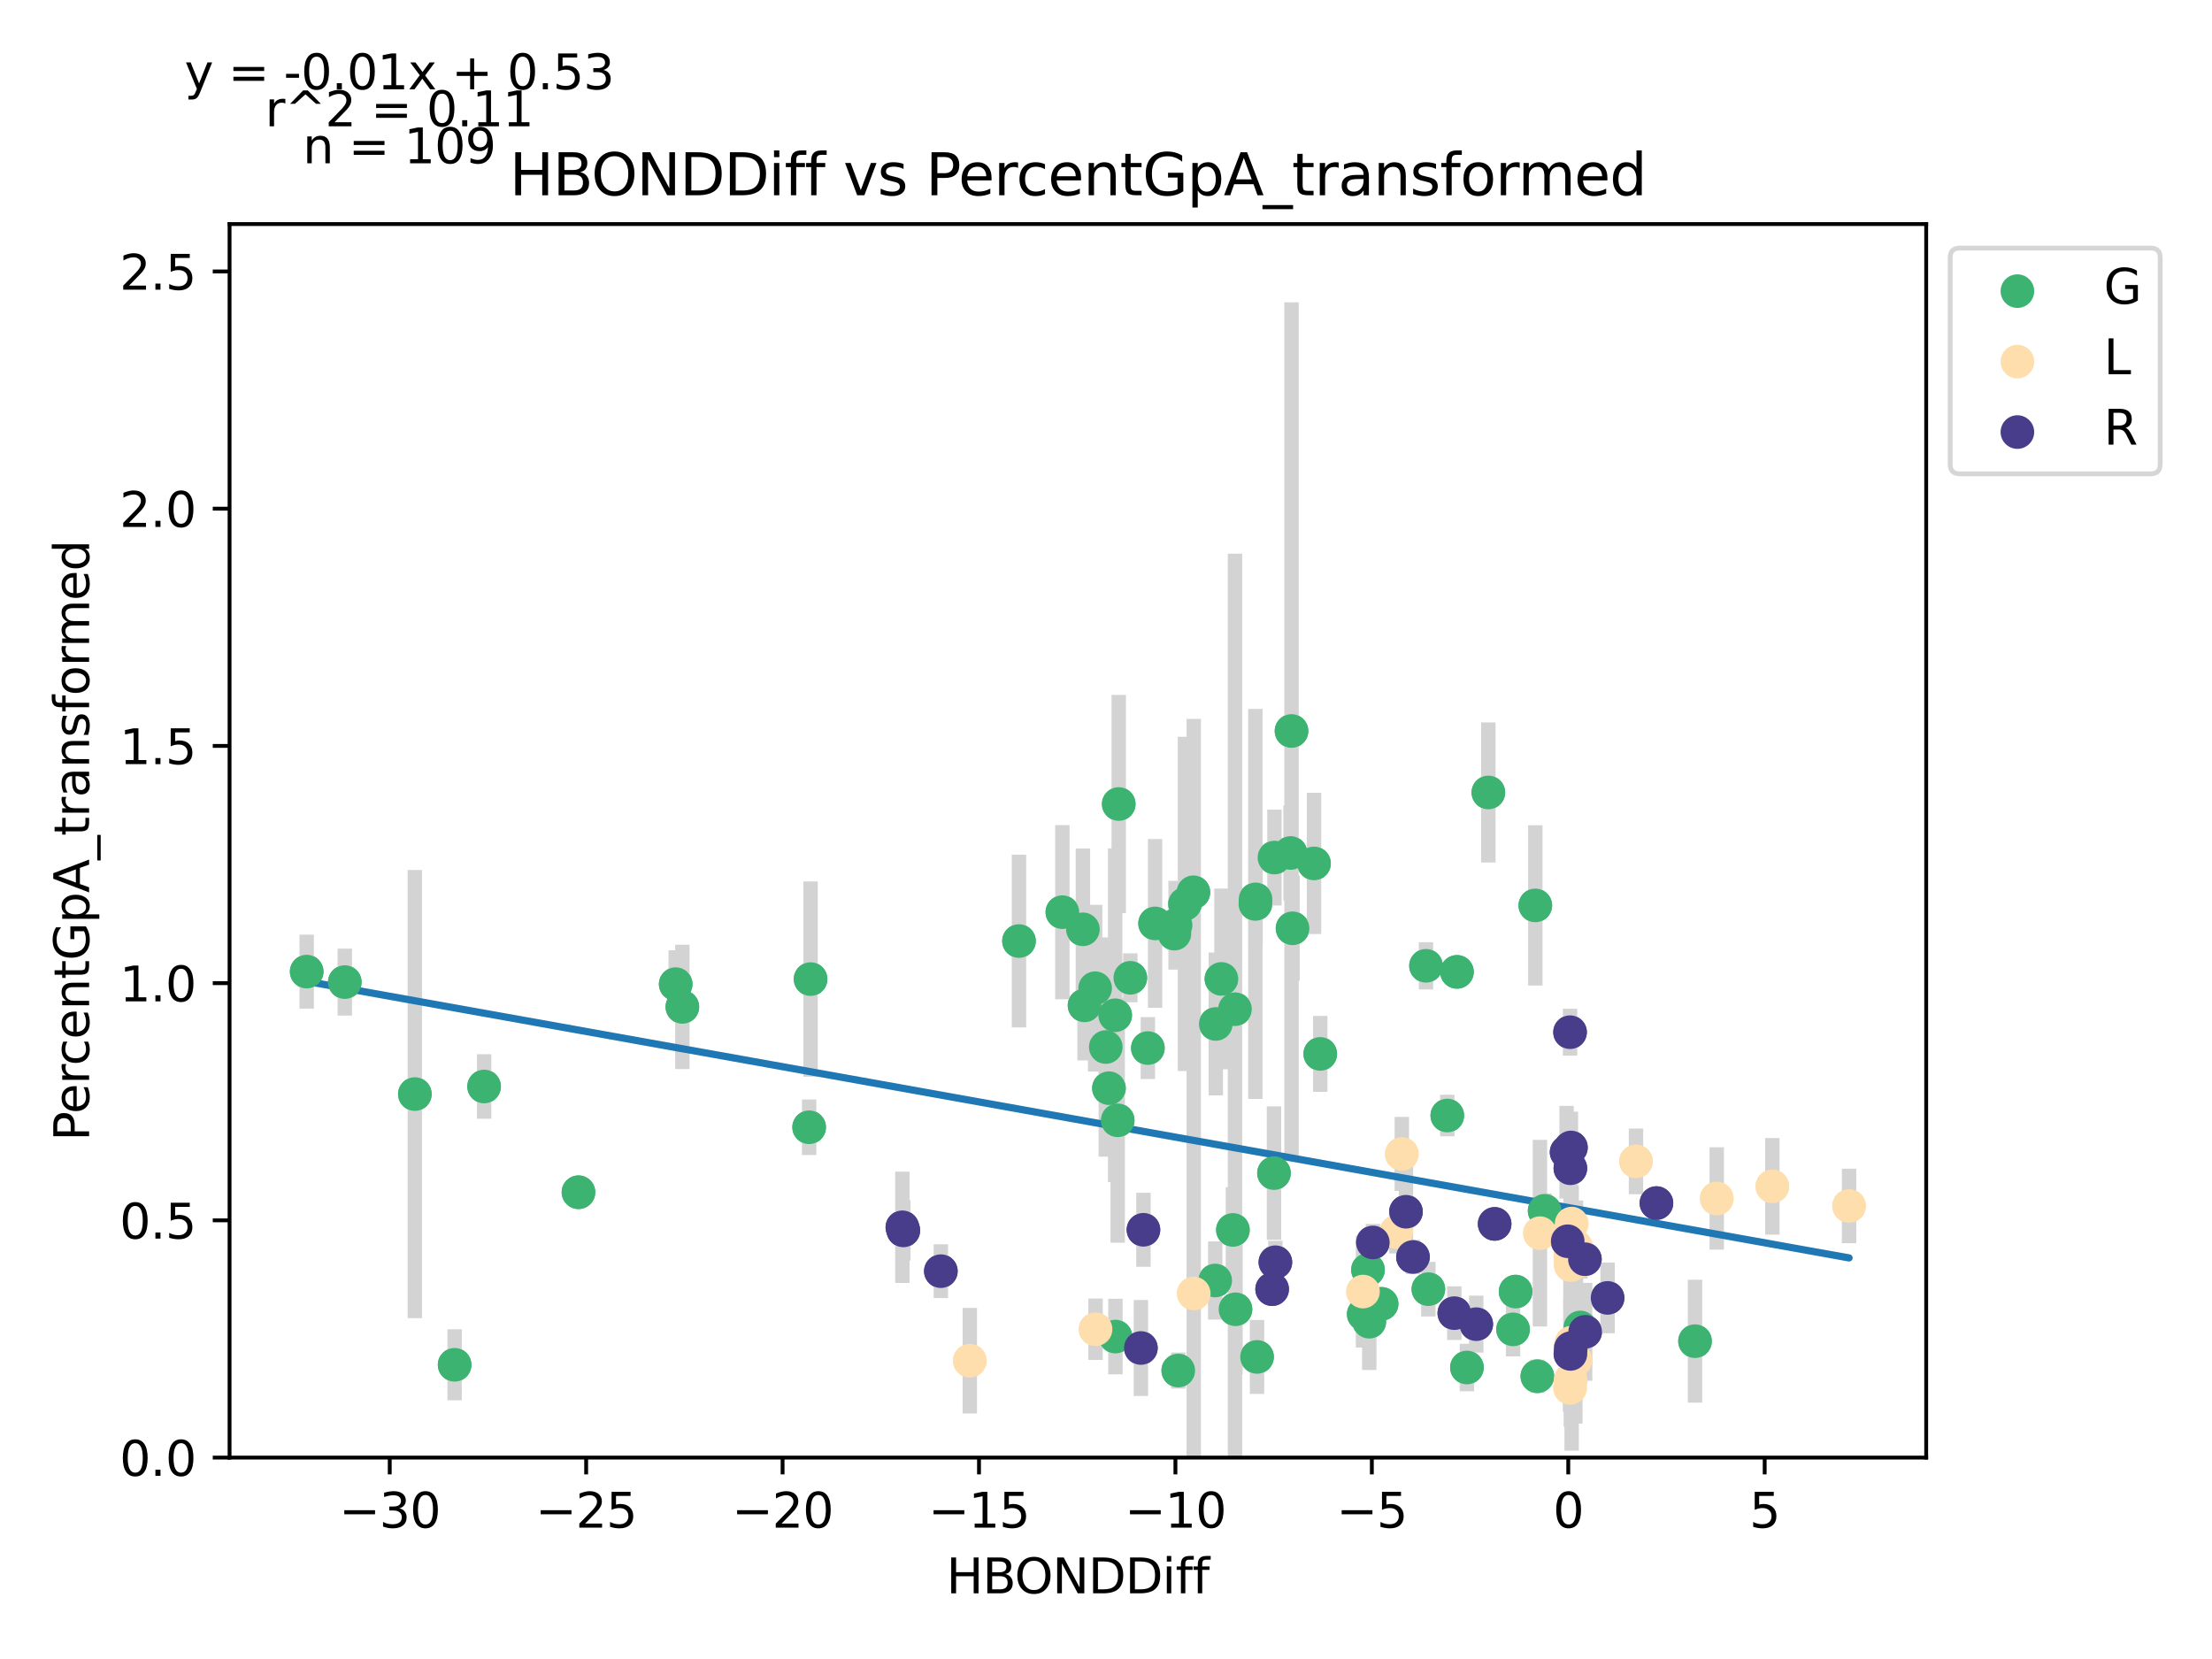 <?xml version="1.0" encoding="utf-8" standalone="no"?>
<!DOCTYPE svg PUBLIC "-//W3C//DTD SVG 1.1//EN"
  "http://www.w3.org/Graphics/SVG/1.1/DTD/svg11.dtd">
<svg xmlns:xlink="http://www.w3.org/1999/xlink" width="460.8pt" height="345.6pt" viewBox="0 0 460.8 345.6" xmlns="http://www.w3.org/2000/svg" version="1.1">
 <defs>
  <style type="text/css">*{stroke-linejoin: round; stroke-linecap: butt}</style>
 </defs>
 <g id="figure_1">
  <g id="patch_1">
   <path d="M 0 345.6 
L 460.8 345.6 
L 460.8 0 
L 0 0 
z
" style="fill: #ffffff"/>
  </g>
  <g id="axes_1">
   <g id="patch_2">
    <path d="M 47.821 303.64 
L 401.26 303.64 
L 401.26 46.676 
L 47.821 46.676 
z
" style="fill: #ffffff"/>
   </g>
   <g id="PathCollection_1">
    <defs>
     <path id="m365a7ba191" d="M 0 3 
C 0.796 3 1.559 2.684 2.121 2.121 
C 2.684 1.559 3 0.796 3 0 
C 3 -0.796 2.684 -1.559 2.121 -2.121 
C 1.559 -2.684 0.796 -3 0 -3 
C -0.796 -3 -1.559 -2.684 -2.121 -2.121 
C -2.684 -1.559 -3 -0.796 -3 0 
C -3 0.796 -2.684 1.559 -2.121 2.121 
C -1.559 2.684 -0.796 3 0 3 
z
" style="stroke: #3cb371"/>
    </defs>
    <g clip-path="url(#p55ca9479d8)">
     <use xlink:href="#m365a7ba191" x="63.887" y="202.403" style="fill: #3cb371; stroke: #3cb371"/>
     <use xlink:href="#m365a7ba191" x="261.557" y="187.357" style="fill: #3cb371; stroke: #3cb371"/>
     <use xlink:href="#m365a7ba191" x="71.827" y="204.591" style="fill: #3cb371; stroke: #3cb371"/>
     <use xlink:href="#m365a7ba191" x="230.356" y="218.117" style="fill: #3cb371; stroke: #3cb371"/>
     <use xlink:href="#m365a7ba191" x="100.848" y="226.337" style="fill: #3cb371; stroke: #3cb371"/>
     <use xlink:href="#m365a7ba191" x="240.626" y="192.366" style="fill: #3cb371; stroke: #3cb371"/>
     <use xlink:href="#m365a7ba191" x="232.366" y="278.431" style="fill: #3cb371; stroke: #3cb371"/>
     <use xlink:href="#m365a7ba191" x="232.315" y="211.498" style="fill: #3cb371; stroke: #3cb371"/>
     <use xlink:href="#m365a7ba191" x="225.59" y="193.595" style="fill: #3cb371; stroke: #3cb371"/>
     <use xlink:href="#m365a7ba191" x="257.269" y="210.233" style="fill: #3cb371; stroke: #3cb371"/>
     <use xlink:href="#m365a7ba191" x="221.31" y="190.021" style="fill: #3cb371; stroke: #3cb371"/>
     <use xlink:href="#m365a7ba191" x="261.865" y="282.671" style="fill: #3cb371; stroke: #3cb371"/>
     <use xlink:href="#m365a7ba191" x="246.848" y="188.298" style="fill: #3cb371; stroke: #3cb371"/>
     <use xlink:href="#m365a7ba191" x="86.422" y="227.918" style="fill: #3cb371; stroke: #3cb371"/>
     <use xlink:href="#m365a7ba191" x="239.122" y="218.334" style="fill: #3cb371; stroke: #3cb371"/>
     <use xlink:href="#m365a7ba191" x="245.454" y="285.51" style="fill: #3cb371; stroke: #3cb371"/>
     <use xlink:href="#m365a7ba191" x="142.149" y="209.753" style="fill: #3cb371; stroke: #3cb371"/>
     <use xlink:href="#m365a7ba191" x="212.272" y="196.037" style="fill: #3cb371; stroke: #3cb371"/>
     <use xlink:href="#m365a7ba191" x="94.705" y="284.312" style="fill: #3cb371; stroke: #3cb371"/>
     <use xlink:href="#m365a7ba191" x="275.033" y="219.546" style="fill: #3cb371; stroke: #3cb371"/>
     <use xlink:href="#m365a7ba191" x="168.858" y="203.963" style="fill: #3cb371; stroke: #3cb371"/>
     <use xlink:href="#m365a7ba191" x="248.607" y="185.878" style="fill: #3cb371; stroke: #3cb371"/>
     <use xlink:href="#m365a7ba191" x="140.759" y="205.017" style="fill: #3cb371; stroke: #3cb371"/>
     <use xlink:href="#m365a7ba191" x="168.56" y="234.829" style="fill: #3cb371; stroke: #3cb371"/>
     <use xlink:href="#m365a7ba191" x="265.394" y="244.376" style="fill: #3cb371; stroke: #3cb371"/>
     <use xlink:href="#m365a7ba191" x="256.838" y="256.217" style="fill: #3cb371; stroke: #3cb371"/>
     <use xlink:href="#m365a7ba191" x="120.507" y="248.366" style="fill: #3cb371; stroke: #3cb371"/>
     <use xlink:href="#m365a7ba191" x="232.836" y="233.381" style="fill: #3cb371; stroke: #3cb371"/>
     <use xlink:href="#m365a7ba191" x="268.839" y="177.693" style="fill: #3cb371; stroke: #3cb371"/>
     <use xlink:href="#m365a7ba191" x="228.14" y="205.863" style="fill: #3cb371; stroke: #3cb371"/>
     <use xlink:href="#m365a7ba191" x="261.518" y="188.302" style="fill: #3cb371; stroke: #3cb371"/>
     <use xlink:href="#m365a7ba191" x="284.088" y="273.766" style="fill: #3cb371; stroke: #3cb371"/>
     <use xlink:href="#m365a7ba191" x="319.835" y="188.615" style="fill: #3cb371; stroke: #3cb371"/>
     <use xlink:href="#m365a7ba191" x="244.65" y="194.498" style="fill: #3cb371; stroke: #3cb371"/>
     <use xlink:href="#m365a7ba191" x="233.052" y="167.49" style="fill: #3cb371; stroke: #3cb371"/>
     <use xlink:href="#m365a7ba191" x="265.493" y="178.649" style="fill: #3cb371; stroke: #3cb371"/>
     <use xlink:href="#m365a7ba191" x="225.929" y="209.439" style="fill: #3cb371; stroke: #3cb371"/>
     <use xlink:href="#m365a7ba191" x="273.734" y="179.866" style="fill: #3cb371; stroke: #3cb371"/>
     <use xlink:href="#m365a7ba191" x="235.468" y="203.697" style="fill: #3cb371; stroke: #3cb371"/>
     <use xlink:href="#m365a7ba191" x="253.273" y="213.308" style="fill: #3cb371; stroke: #3cb371"/>
     <use xlink:href="#m365a7ba191" x="269.259" y="193.383" style="fill: #3cb371; stroke: #3cb371"/>
     <use xlink:href="#m365a7ba191" x="297.554" y="268.556" style="fill: #3cb371; stroke: #3cb371"/>
     <use xlink:href="#m365a7ba191" x="269.047" y="152.278" style="fill: #3cb371; stroke: #3cb371"/>
     <use xlink:href="#m365a7ba191" x="257.376" y="272.745" style="fill: #3cb371; stroke: #3cb371"/>
     <use xlink:href="#m365a7ba191" x="253.151" y="266.753" style="fill: #3cb371; stroke: #3cb371"/>
     <use xlink:href="#m365a7ba191" x="284.975" y="264.523" style="fill: #3cb371; stroke: #3cb371"/>
     <use xlink:href="#m365a7ba191" x="315.197" y="276.933" style="fill: #3cb371; stroke: #3cb371"/>
     <use xlink:href="#m365a7ba191" x="297.061" y="201.194" style="fill: #3cb371; stroke: #3cb371"/>
     <use xlink:href="#m365a7ba191" x="315.725" y="269.061" style="fill: #3cb371; stroke: #3cb371"/>
     <use xlink:href="#m365a7ba191" x="244.892" y="192.74" style="fill: #3cb371; stroke: #3cb371"/>
     <use xlink:href="#m365a7ba191" x="329.206" y="276.536" style="fill: #3cb371; stroke: #3cb371"/>
     <use xlink:href="#m365a7ba191" x="320.257" y="286.699" style="fill: #3cb371; stroke: #3cb371"/>
     <use xlink:href="#m365a7ba191" x="301.497" y="232.385" style="fill: #3cb371; stroke: #3cb371"/>
     <use xlink:href="#m365a7ba191" x="305.587" y="284.876" style="fill: #3cb371; stroke: #3cb371"/>
     <use xlink:href="#m365a7ba191" x="303.512" y="202.461" style="fill: #3cb371; stroke: #3cb371"/>
     <use xlink:href="#m365a7ba191" x="231.016" y="226.689" style="fill: #3cb371; stroke: #3cb371"/>
     <use xlink:href="#m365a7ba191" x="254.448" y="203.927" style="fill: #3cb371; stroke: #3cb371"/>
     <use xlink:href="#m365a7ba191" x="353.102" y="279.392" style="fill: #3cb371; stroke: #3cb371"/>
     <use xlink:href="#m365a7ba191" x="287.817" y="271.618" style="fill: #3cb371; stroke: #3cb371"/>
     <use xlink:href="#m365a7ba191" x="321.773" y="252.227" style="fill: #3cb371; stroke: #3cb371"/>
     <use xlink:href="#m365a7ba191" x="285.244" y="275.339" style="fill: #3cb371; stroke: #3cb371"/>
     <use xlink:href="#m365a7ba191" x="310.052" y="165.084" style="fill: #3cb371; stroke: #3cb371"/>
    </g>
   </g>
   <g id="PathCollection_2">
    <defs>
     <path id="mab18238b25" d="M 0 3 
C 0.796 3 1.559 2.684 2.121 2.121 
C 2.684 1.559 3 0.796 3 0 
C 3 -0.796 2.684 -1.559 2.121 -2.121 
C 1.559 -2.684 0.796 -3 0 -3 
C -0.796 -3 -1.559 -2.684 -2.121 -2.121 
C -2.684 -1.559 -3 -0.796 -3 0 
C -3 0.796 -2.684 1.559 -2.121 2.121 
C -1.559 2.684 -0.796 3 0 3 
z
" style="stroke: #ffdead"/>
    </defs>
    <g clip-path="url(#p55ca9479d8)">
     <use xlink:href="#mab18238b25" x="327.229" y="280.524" style="fill: #ffdead; stroke: #ffdead"/>
     <use xlink:href="#mab18238b25" x="202.027" y="283.462" style="fill: #ffdead; stroke: #ffdead"/>
     <use xlink:href="#mab18238b25" x="283.937" y="269.058" style="fill: #ffdead; stroke: #ffdead"/>
     <use xlink:href="#mab18238b25" x="292.025" y="240.386" style="fill: #ffdead; stroke: #ffdead"/>
     <use xlink:href="#mab18238b25" x="327.213" y="263.54" style="fill: #ffdead; stroke: #ffdead"/>
     <use xlink:href="#mab18238b25" x="327.159" y="262.159" style="fill: #ffdead; stroke: #ffdead"/>
     <use xlink:href="#mab18238b25" x="228.222" y="276.901" style="fill: #ffdead; stroke: #ffdead"/>
     <use xlink:href="#mab18238b25" x="328.309" y="259.744" style="fill: #ffdead; stroke: #ffdead"/>
     <use xlink:href="#mab18238b25" x="248.677" y="269.46" style="fill: #ffdead; stroke: #ffdead"/>
     <use xlink:href="#mab18238b25" x="327.398" y="279.692" style="fill: #ffdead; stroke: #ffdead"/>
     <use xlink:href="#mab18238b25" x="357.629" y="249.666" style="fill: #ffdead; stroke: #ffdead"/>
     <use xlink:href="#mab18238b25" x="290.858" y="256.643" style="fill: #ffdead; stroke: #ffdead"/>
     <use xlink:href="#mab18238b25" x="327.18" y="261.222" style="fill: #ffdead; stroke: #ffdead"/>
     <use xlink:href="#mab18238b25" x="369.213" y="247.136" style="fill: #ffdead; stroke: #ffdead"/>
     <use xlink:href="#mab18238b25" x="340.807" y="241.935" style="fill: #ffdead; stroke: #ffdead"/>
     <use xlink:href="#mab18238b25" x="327.403" y="254.893" style="fill: #ffdead; stroke: #ffdead"/>
     <use xlink:href="#mab18238b25" x="329.238" y="262.69" style="fill: #ffdead; stroke: #ffdead"/>
     <use xlink:href="#mab18238b25" x="320.797" y="256.895" style="fill: #ffdead; stroke: #ffdead"/>
     <use xlink:href="#mab18238b25" x="327.207" y="287.465" style="fill: #ffdead; stroke: #ffdead"/>
     <use xlink:href="#mab18238b25" x="385.195" y="251.222" style="fill: #ffdead; stroke: #ffdead"/>
     <use xlink:href="#mab18238b25" x="327.071" y="289.125" style="fill: #ffdead; stroke: #ffdead"/>
     <use xlink:href="#mab18238b25" x="327.777" y="282.816" style="fill: #ffdead; stroke: #ffdead"/>
     <use xlink:href="#mab18238b25" x="328.175" y="283.348" style="fill: #ffdead; stroke: #ffdead"/>
    </g>
   </g>
   <g id="PathCollection_3">
    <defs>
     <path id="mf8df01b463" d="M 0 3 
C 0.796 3 1.559 2.684 2.121 2.121 
C 2.684 1.559 3 0.796 3 0 
C 3 -0.796 2.684 -1.559 2.121 -2.121 
C 1.559 -2.684 0.796 -3 0 -3 
C -0.796 -3 -1.559 -2.684 -2.121 -2.121 
C -2.684 -1.559 -3 -0.796 -3 0 
C -3 0.796 -2.684 1.559 -2.121 2.121 
C -1.559 2.684 -0.796 3 0 3 
z
" style="stroke: #483d8b"/>
    </defs>
    <g clip-path="url(#p55ca9479d8)">
     <use xlink:href="#mf8df01b463" x="195.999" y="264.808" style="fill: #483d8b; stroke: #483d8b"/>
     <use xlink:href="#mf8df01b463" x="294.346" y="261.85" style="fill: #483d8b; stroke: #483d8b"/>
     <use xlink:href="#mf8df01b463" x="326.351" y="240.017" style="fill: #483d8b; stroke: #483d8b"/>
     <use xlink:href="#mf8df01b463" x="237.667" y="280.812" style="fill: #483d8b; stroke: #483d8b"/>
     <use xlink:href="#mf8df01b463" x="292.89" y="252.43" style="fill: #483d8b; stroke: #483d8b"/>
     <use xlink:href="#mf8df01b463" x="238.2" y="256.185" style="fill: #483d8b; stroke: #483d8b"/>
     <use xlink:href="#mf8df01b463" x="188.182" y="256.314" style="fill: #483d8b; stroke: #483d8b"/>
     <use xlink:href="#mf8df01b463" x="302.96" y="273.553" style="fill: #483d8b; stroke: #483d8b"/>
     <use xlink:href="#mf8df01b463" x="265.687" y="262.945" style="fill: #483d8b; stroke: #483d8b"/>
     <use xlink:href="#mf8df01b463" x="187.979" y="255.67" style="fill: #483d8b; stroke: #483d8b"/>
     <use xlink:href="#mf8df01b463" x="330.219" y="277.439" style="fill: #483d8b; stroke: #483d8b"/>
     <use xlink:href="#mf8df01b463" x="327.227" y="280.847" style="fill: #483d8b; stroke: #483d8b"/>
     <use xlink:href="#mf8df01b463" x="345.068" y="250.623" style="fill: #483d8b; stroke: #483d8b"/>
     <use xlink:href="#mf8df01b463" x="327.147" y="282.045" style="fill: #483d8b; stroke: #483d8b"/>
     <use xlink:href="#mf8df01b463" x="311.363" y="254.962" style="fill: #483d8b; stroke: #483d8b"/>
     <use xlink:href="#mf8df01b463" x="327.135" y="243.369" style="fill: #483d8b; stroke: #483d8b"/>
     <use xlink:href="#mf8df01b463" x="327.253" y="239.039" style="fill: #483d8b; stroke: #483d8b"/>
     <use xlink:href="#mf8df01b463" x="326.582" y="258.575" style="fill: #483d8b; stroke: #483d8b"/>
     <use xlink:href="#mf8df01b463" x="330.165" y="262.317" style="fill: #483d8b; stroke: #483d8b"/>
     <use xlink:href="#mf8df01b463" x="285.99" y="258.827" style="fill: #483d8b; stroke: #483d8b"/>
     <use xlink:href="#mf8df01b463" x="265.01" y="268.557" style="fill: #483d8b; stroke: #483d8b"/>
     <use xlink:href="#mf8df01b463" x="307.529" y="275.846" style="fill: #483d8b; stroke: #483d8b"/>
     <use xlink:href="#mf8df01b463" x="334.888" y="270.377" style="fill: #483d8b; stroke: #483d8b"/>
     <use xlink:href="#mf8df01b463" x="327.071" y="215.026" style="fill: #483d8b; stroke: #483d8b"/>
    </g>
   </g>
   <g id="matplotlib.axis_1">
    <g id="xtick_1">
     <g id="line2d_1">
      <defs>
       <path id="m95ebcfae76" d="M 0 0 
L 0 3.5 
" style="stroke: #000000; stroke-width: 0.8"/>
      </defs>
      <g>
       <use xlink:href="#m95ebcfae76" x="81.189" y="303.64" style="stroke: #000000; stroke-width: 0.8"/>
      </g>
     </g>
     <g id="text_1">
      <!-- −30 -->
      <g transform="translate(70.636 318.238)scale(0.1 -0.1)">
       <defs>
        <path id="DejaVuSans-2212" d="M 678 2272 
L 4684 2272 
L 4684 1741 
L 678 1741 
L 678 2272 
z
" transform="scale(0.016)"/>
        <path id="DejaVuSans-33" d="M 2597 2516 
Q 3050 2419 3304 2112 
Q 3559 1806 3559 1356 
Q 3559 666 3084 287 
Q 2609 -91 1734 -91 
Q 1441 -91 1130 -33 
Q 819 25 488 141 
L 488 750 
Q 750 597 1062 519 
Q 1375 441 1716 441 
Q 2309 441 2620 675 
Q 2931 909 2931 1356 
Q 2931 1769 2642 2001 
Q 2353 2234 1838 2234 
L 1294 2234 
L 1294 2753 
L 1863 2753 
Q 2328 2753 2575 2939 
Q 2822 3125 2822 3475 
Q 2822 3834 2567 4026 
Q 2313 4219 1838 4219 
Q 1578 4219 1281 4162 
Q 984 4106 628 3988 
L 628 4550 
Q 988 4650 1302 4700 
Q 1616 4750 1894 4750 
Q 2613 4750 3031 4423 
Q 3450 4097 3450 3541 
Q 3450 3153 3228 2886 
Q 3006 2619 2597 2516 
z
" transform="scale(0.016)"/>
        <path id="DejaVuSans-30" d="M 2034 4250 
Q 1547 4250 1301 3770 
Q 1056 3291 1056 2328 
Q 1056 1369 1301 889 
Q 1547 409 2034 409 
Q 2525 409 2770 889 
Q 3016 1369 3016 2328 
Q 3016 3291 2770 3770 
Q 2525 4250 2034 4250 
z
M 2034 4750 
Q 2819 4750 3233 4129 
Q 3647 3509 3647 2328 
Q 3647 1150 3233 529 
Q 2819 -91 2034 -91 
Q 1250 -91 836 529 
Q 422 1150 422 2328 
Q 422 3509 836 4129 
Q 1250 4750 2034 4750 
z
" transform="scale(0.016)"/>
       </defs>
       <use xlink:href="#DejaVuSans-2212"/>
       <use xlink:href="#DejaVuSans-33" x="83.789"/>
       <use xlink:href="#DejaVuSans-30" x="147.412"/>
      </g>
     </g>
    </g>
    <g id="xtick_2">
     <g id="line2d_2">
      <g>
       <use xlink:href="#m95ebcfae76" x="122.107" y="303.64" style="stroke: #000000; stroke-width: 0.8"/>
      </g>
     </g>
     <g id="text_2">
      <!-- −25 -->
      <g transform="translate(111.554 318.238)scale(0.1 -0.1)">
       <defs>
        <path id="DejaVuSans-32" d="M 1228 531 
L 3431 531 
L 3431 0 
L 469 0 
L 469 531 
Q 828 903 1448 1529 
Q 2069 2156 2228 2338 
Q 2531 2678 2651 2914 
Q 2772 3150 2772 3378 
Q 2772 3750 2511 3984 
Q 2250 4219 1831 4219 
Q 1534 4219 1204 4116 
Q 875 4013 500 3803 
L 500 4441 
Q 881 4594 1212 4672 
Q 1544 4750 1819 4750 
Q 2544 4750 2975 4387 
Q 3406 4025 3406 3419 
Q 3406 3131 3298 2873 
Q 3191 2616 2906 2266 
Q 2828 2175 2409 1742 
Q 1991 1309 1228 531 
z
" transform="scale(0.016)"/>
        <path id="DejaVuSans-35" d="M 691 4666 
L 3169 4666 
L 3169 4134 
L 1269 4134 
L 1269 2991 
Q 1406 3038 1543 3061 
Q 1681 3084 1819 3084 
Q 2600 3084 3056 2656 
Q 3513 2228 3513 1497 
Q 3513 744 3044 326 
Q 2575 -91 1722 -91 
Q 1428 -91 1123 -41 
Q 819 9 494 109 
L 494 744 
Q 775 591 1075 516 
Q 1375 441 1709 441 
Q 2250 441 2565 725 
Q 2881 1009 2881 1497 
Q 2881 1984 2565 2268 
Q 2250 2553 1709 2553 
Q 1456 2553 1204 2497 
Q 953 2441 691 2322 
L 691 4666 
z
" transform="scale(0.016)"/>
       </defs>
       <use xlink:href="#DejaVuSans-2212"/>
       <use xlink:href="#DejaVuSans-32" x="83.789"/>
       <use xlink:href="#DejaVuSans-35" x="147.412"/>
      </g>
     </g>
    </g>
    <g id="xtick_3">
     <g id="line2d_3">
      <g>
       <use xlink:href="#m95ebcfae76" x="163.025" y="303.64" style="stroke: #000000; stroke-width: 0.8"/>
      </g>
     </g>
     <g id="text_3">
      <!-- −20 -->
      <g transform="translate(152.473 318.238)scale(0.1 -0.1)">
       <use xlink:href="#DejaVuSans-2212"/>
       <use xlink:href="#DejaVuSans-32" x="83.789"/>
       <use xlink:href="#DejaVuSans-30" x="147.412"/>
      </g>
     </g>
    </g>
    <g id="xtick_4">
     <g id="line2d_4">
      <g>
       <use xlink:href="#m95ebcfae76" x="203.943" y="303.64" style="stroke: #000000; stroke-width: 0.8"/>
      </g>
     </g>
     <g id="text_4">
      <!-- −15 -->
      <g transform="translate(193.391 318.238)scale(0.1 -0.1)">
       <defs>
        <path id="DejaVuSans-31" d="M 794 531 
L 1825 531 
L 1825 4091 
L 703 3866 
L 703 4441 
L 1819 4666 
L 2450 4666 
L 2450 531 
L 3481 531 
L 3481 0 
L 794 0 
L 794 531 
z
" transform="scale(0.016)"/>
       </defs>
       <use xlink:href="#DejaVuSans-2212"/>
       <use xlink:href="#DejaVuSans-31" x="83.789"/>
       <use xlink:href="#DejaVuSans-35" x="147.412"/>
      </g>
     </g>
    </g>
    <g id="xtick_5">
     <g id="line2d_5">
      <g>
       <use xlink:href="#m95ebcfae76" x="244.861" y="303.64" style="stroke: #000000; stroke-width: 0.8"/>
      </g>
     </g>
     <g id="text_5">
      <!-- −10 -->
      <g transform="translate(234.309 318.238)scale(0.1 -0.1)">
       <use xlink:href="#DejaVuSans-2212"/>
       <use xlink:href="#DejaVuSans-31" x="83.789"/>
       <use xlink:href="#DejaVuSans-30" x="147.412"/>
      </g>
     </g>
    </g>
    <g id="xtick_6">
     <g id="line2d_6">
      <g>
       <use xlink:href="#m95ebcfae76" x="285.78" y="303.64" style="stroke: #000000; stroke-width: 0.8"/>
      </g>
     </g>
     <g id="text_6">
      <!-- −5 -->
      <g transform="translate(278.409 318.238)scale(0.1 -0.1)">
       <use xlink:href="#DejaVuSans-2212"/>
       <use xlink:href="#DejaVuSans-35" x="83.789"/>
      </g>
     </g>
    </g>
    <g id="xtick_7">
     <g id="line2d_7">
      <g>
       <use xlink:href="#m95ebcfae76" x="326.698" y="303.64" style="stroke: #000000; stroke-width: 0.8"/>
      </g>
     </g>
     <g id="text_7">
      <!-- 0 -->
      <g transform="translate(323.517 318.238)scale(0.1 -0.1)">
       <use xlink:href="#DejaVuSans-30"/>
      </g>
     </g>
    </g>
    <g id="xtick_8">
     <g id="line2d_8">
      <g>
       <use xlink:href="#m95ebcfae76" x="367.616" y="303.64" style="stroke: #000000; stroke-width: 0.8"/>
      </g>
     </g>
     <g id="text_8">
      <!-- 5 -->
      <g transform="translate(364.435 318.238)scale(0.1 -0.1)">
       <use xlink:href="#DejaVuSans-35"/>
      </g>
     </g>
    </g>
    <g id="text_9">
     <!-- HBONDDiff -->
     <g transform="translate(197.152 331.917)scale(0.1 -0.1)">
      <defs>
       <path id="DejaVuSans-48" d="M 628 4666 
L 1259 4666 
L 1259 2753 
L 3553 2753 
L 3553 4666 
L 4184 4666 
L 4184 0 
L 3553 0 
L 3553 2222 
L 1259 2222 
L 1259 0 
L 628 0 
L 628 4666 
z
" transform="scale(0.016)"/>
       <path id="DejaVuSans-42" d="M 1259 2228 
L 1259 519 
L 2272 519 
Q 2781 519 3026 730 
Q 3272 941 3272 1375 
Q 3272 1813 3026 2020 
Q 2781 2228 2272 2228 
L 1259 2228 
z
M 1259 4147 
L 1259 2741 
L 2194 2741 
Q 2656 2741 2882 2914 
Q 3109 3088 3109 3444 
Q 3109 3797 2882 3972 
Q 2656 4147 2194 4147 
L 1259 4147 
z
M 628 4666 
L 2241 4666 
Q 2963 4666 3353 4366 
Q 3744 4066 3744 3513 
Q 3744 3084 3544 2831 
Q 3344 2578 2956 2516 
Q 3422 2416 3680 2098 
Q 3938 1781 3938 1306 
Q 3938 681 3513 340 
Q 3088 0 2303 0 
L 628 0 
L 628 4666 
z
" transform="scale(0.016)"/>
       <path id="DejaVuSans-4f" d="M 2522 4238 
Q 1834 4238 1429 3725 
Q 1025 3213 1025 2328 
Q 1025 1447 1429 934 
Q 1834 422 2522 422 
Q 3209 422 3611 934 
Q 4013 1447 4013 2328 
Q 4013 3213 3611 3725 
Q 3209 4238 2522 4238 
z
M 2522 4750 
Q 3503 4750 4090 4092 
Q 4678 3434 4678 2328 
Q 4678 1225 4090 567 
Q 3503 -91 2522 -91 
Q 1538 -91 948 565 
Q 359 1222 359 2328 
Q 359 3434 948 4092 
Q 1538 4750 2522 4750 
z
" transform="scale(0.016)"/>
       <path id="DejaVuSans-4e" d="M 628 4666 
L 1478 4666 
L 3547 763 
L 3547 4666 
L 4159 4666 
L 4159 0 
L 3309 0 
L 1241 3903 
L 1241 0 
L 628 0 
L 628 4666 
z
" transform="scale(0.016)"/>
       <path id="DejaVuSans-44" d="M 1259 4147 
L 1259 519 
L 2022 519 
Q 2988 519 3436 956 
Q 3884 1394 3884 2338 
Q 3884 3275 3436 3711 
Q 2988 4147 2022 4147 
L 1259 4147 
z
M 628 4666 
L 1925 4666 
Q 3281 4666 3915 4102 
Q 4550 3538 4550 2338 
Q 4550 1131 3912 565 
Q 3275 0 1925 0 
L 628 0 
L 628 4666 
z
" transform="scale(0.016)"/>
       <path id="DejaVuSans-69" d="M 603 3500 
L 1178 3500 
L 1178 0 
L 603 0 
L 603 3500 
z
M 603 4863 
L 1178 4863 
L 1178 4134 
L 603 4134 
L 603 4863 
z
" transform="scale(0.016)"/>
       <path id="DejaVuSans-66" d="M 2375 4863 
L 2375 4384 
L 1825 4384 
Q 1516 4384 1395 4259 
Q 1275 4134 1275 3809 
L 1275 3500 
L 2222 3500 
L 2222 3053 
L 1275 3053 
L 1275 0 
L 697 0 
L 697 3053 
L 147 3053 
L 147 3500 
L 697 3500 
L 697 3744 
Q 697 4328 969 4595 
Q 1241 4863 1831 4863 
L 2375 4863 
z
" transform="scale(0.016)"/>
      </defs>
      <use xlink:href="#DejaVuSans-48"/>
      <use xlink:href="#DejaVuSans-42" x="75.195"/>
      <use xlink:href="#DejaVuSans-4f" x="142.049"/>
      <use xlink:href="#DejaVuSans-4e" x="220.76"/>
      <use xlink:href="#DejaVuSans-44" x="295.564"/>
      <use xlink:href="#DejaVuSans-44" x="372.566"/>
      <use xlink:href="#DejaVuSans-69" x="449.568"/>
      <use xlink:href="#DejaVuSans-66" x="477.352"/>
      <use xlink:href="#DejaVuSans-66" x="512.557"/>
     </g>
    </g>
   </g>
   <g id="matplotlib.axis_2">
    <g id="ytick_1">
     <g id="line2d_9">
      <defs>
       <path id="m32d94d6e5e" d="M 0 0 
L -3.5 0 
" style="stroke: #000000; stroke-width: 0.8"/>
      </defs>
      <g>
       <use xlink:href="#m32d94d6e5e" x="47.821" y="303.64" style="stroke: #000000; stroke-width: 0.8"/>
      </g>
     </g>
     <g id="text_10">
      <!-- 0.0 -->
      <g transform="translate(24.918 307.439)scale(0.1 -0.1)">
       <defs>
        <path id="DejaVuSans-2e" d="M 684 794 
L 1344 794 
L 1344 0 
L 684 0 
L 684 794 
z
" transform="scale(0.016)"/>
       </defs>
       <use xlink:href="#DejaVuSans-30"/>
       <use xlink:href="#DejaVuSans-2e" x="63.623"/>
       <use xlink:href="#DejaVuSans-30" x="95.41"/>
      </g>
     </g>
    </g>
    <g id="ytick_2">
     <g id="line2d_10">
      <g>
       <use xlink:href="#m32d94d6e5e" x="47.821" y="254.222" style="stroke: #000000; stroke-width: 0.8"/>
      </g>
     </g>
     <g id="text_11">
      <!-- 0.5 -->
      <g transform="translate(24.918 258.021)scale(0.1 -0.1)">
       <use xlink:href="#DejaVuSans-30"/>
       <use xlink:href="#DejaVuSans-2e" x="63.623"/>
       <use xlink:href="#DejaVuSans-35" x="95.41"/>
      </g>
     </g>
    </g>
    <g id="ytick_3">
     <g id="line2d_11">
      <g>
       <use xlink:href="#m32d94d6e5e" x="47.821" y="204.804" style="stroke: #000000; stroke-width: 0.8"/>
      </g>
     </g>
     <g id="text_12">
      <!-- 1.0 -->
      <g transform="translate(24.918 208.603)scale(0.1 -0.1)">
       <use xlink:href="#DejaVuSans-31"/>
       <use xlink:href="#DejaVuSans-2e" x="63.623"/>
       <use xlink:href="#DejaVuSans-30" x="95.41"/>
      </g>
     </g>
    </g>
    <g id="ytick_4">
     <g id="line2d_12">
      <g>
       <use xlink:href="#m32d94d6e5e" x="47.821" y="155.385" style="stroke: #000000; stroke-width: 0.8"/>
      </g>
     </g>
     <g id="text_13">
      <!-- 1.5 -->
      <g transform="translate(24.918 159.185)scale(0.1 -0.1)">
       <use xlink:href="#DejaVuSans-31"/>
       <use xlink:href="#DejaVuSans-2e" x="63.623"/>
       <use xlink:href="#DejaVuSans-35" x="95.41"/>
      </g>
     </g>
    </g>
    <g id="ytick_5">
     <g id="line2d_13">
      <g>
       <use xlink:href="#m32d94d6e5e" x="47.821" y="105.967" style="stroke: #000000; stroke-width: 0.8"/>
      </g>
     </g>
     <g id="text_14">
      <!-- 2.0 -->
      <g transform="translate(24.918 109.766)scale(0.1 -0.1)">
       <use xlink:href="#DejaVuSans-32"/>
       <use xlink:href="#DejaVuSans-2e" x="63.623"/>
       <use xlink:href="#DejaVuSans-30" x="95.41"/>
      </g>
     </g>
    </g>
    <g id="ytick_6">
     <g id="line2d_14">
      <g>
       <use xlink:href="#m32d94d6e5e" x="47.821" y="56.549" style="stroke: #000000; stroke-width: 0.8"/>
      </g>
     </g>
     <g id="text_15">
      <!-- 2.5 -->
      <g transform="translate(24.918 60.348)scale(0.1 -0.1)">
       <use xlink:href="#DejaVuSans-32"/>
       <use xlink:href="#DejaVuSans-2e" x="63.623"/>
       <use xlink:href="#DejaVuSans-35" x="95.41"/>
      </g>
     </g>
    </g>
    <g id="text_16">
     <!-- PercentGpA_transformed -->
     <g transform="translate(18.56 237.696)rotate(-90)scale(0.1 -0.1)">
      <defs>
       <path id="DejaVuSans-50" d="M 1259 4147 
L 1259 2394 
L 2053 2394 
Q 2494 2394 2734 2622 
Q 2975 2850 2975 3272 
Q 2975 3691 2734 3919 
Q 2494 4147 2053 4147 
L 1259 4147 
z
M 628 4666 
L 2053 4666 
Q 2838 4666 3239 4311 
Q 3641 3956 3641 3272 
Q 3641 2581 3239 2228 
Q 2838 1875 2053 1875 
L 1259 1875 
L 1259 0 
L 628 0 
L 628 4666 
z
" transform="scale(0.016)"/>
       <path id="DejaVuSans-65" d="M 3597 1894 
L 3597 1613 
L 953 1613 
Q 991 1019 1311 708 
Q 1631 397 2203 397 
Q 2534 397 2845 478 
Q 3156 559 3463 722 
L 3463 178 
Q 3153 47 2828 -22 
Q 2503 -91 2169 -91 
Q 1331 -91 842 396 
Q 353 884 353 1716 
Q 353 2575 817 3079 
Q 1281 3584 2069 3584 
Q 2775 3584 3186 3129 
Q 3597 2675 3597 1894 
z
M 3022 2063 
Q 3016 2534 2758 2815 
Q 2500 3097 2075 3097 
Q 1594 3097 1305 2825 
Q 1016 2553 972 2059 
L 3022 2063 
z
" transform="scale(0.016)"/>
       <path id="DejaVuSans-72" d="M 2631 2963 
Q 2534 3019 2420 3045 
Q 2306 3072 2169 3072 
Q 1681 3072 1420 2755 
Q 1159 2438 1159 1844 
L 1159 0 
L 581 0 
L 581 3500 
L 1159 3500 
L 1159 2956 
Q 1341 3275 1631 3429 
Q 1922 3584 2338 3584 
Q 2397 3584 2469 3576 
Q 2541 3569 2628 3553 
L 2631 2963 
z
" transform="scale(0.016)"/>
       <path id="DejaVuSans-63" d="M 3122 3366 
L 3122 2828 
Q 2878 2963 2633 3030 
Q 2388 3097 2138 3097 
Q 1578 3097 1268 2742 
Q 959 2388 959 1747 
Q 959 1106 1268 751 
Q 1578 397 2138 397 
Q 2388 397 2633 464 
Q 2878 531 3122 666 
L 3122 134 
Q 2881 22 2623 -34 
Q 2366 -91 2075 -91 
Q 1284 -91 818 406 
Q 353 903 353 1747 
Q 353 2603 823 3093 
Q 1294 3584 2113 3584 
Q 2378 3584 2631 3529 
Q 2884 3475 3122 3366 
z
" transform="scale(0.016)"/>
       <path id="DejaVuSans-6e" d="M 3513 2113 
L 3513 0 
L 2938 0 
L 2938 2094 
Q 2938 2591 2744 2837 
Q 2550 3084 2163 3084 
Q 1697 3084 1428 2787 
Q 1159 2491 1159 1978 
L 1159 0 
L 581 0 
L 581 3500 
L 1159 3500 
L 1159 2956 
Q 1366 3272 1645 3428 
Q 1925 3584 2291 3584 
Q 2894 3584 3203 3211 
Q 3513 2838 3513 2113 
z
" transform="scale(0.016)"/>
       <path id="DejaVuSans-74" d="M 1172 4494 
L 1172 3500 
L 2356 3500 
L 2356 3053 
L 1172 3053 
L 1172 1153 
Q 1172 725 1289 603 
Q 1406 481 1766 481 
L 2356 481 
L 2356 0 
L 1766 0 
Q 1100 0 847 248 
Q 594 497 594 1153 
L 594 3053 
L 172 3053 
L 172 3500 
L 594 3500 
L 594 4494 
L 1172 4494 
z
" transform="scale(0.016)"/>
       <path id="DejaVuSans-47" d="M 3809 666 
L 3809 1919 
L 2778 1919 
L 2778 2438 
L 4434 2438 
L 4434 434 
Q 4069 175 3628 42 
Q 3188 -91 2688 -91 
Q 1594 -91 976 548 
Q 359 1188 359 2328 
Q 359 3472 976 4111 
Q 1594 4750 2688 4750 
Q 3144 4750 3555 4637 
Q 3966 4525 4313 4306 
L 4313 3634 
Q 3963 3931 3569 4081 
Q 3175 4231 2741 4231 
Q 1884 4231 1454 3753 
Q 1025 3275 1025 2328 
Q 1025 1384 1454 906 
Q 1884 428 2741 428 
Q 3075 428 3337 486 
Q 3600 544 3809 666 
z
" transform="scale(0.016)"/>
       <path id="DejaVuSans-70" d="M 1159 525 
L 1159 -1331 
L 581 -1331 
L 581 3500 
L 1159 3500 
L 1159 2969 
Q 1341 3281 1617 3432 
Q 1894 3584 2278 3584 
Q 2916 3584 3314 3078 
Q 3713 2572 3713 1747 
Q 3713 922 3314 415 
Q 2916 -91 2278 -91 
Q 1894 -91 1617 61 
Q 1341 213 1159 525 
z
M 3116 1747 
Q 3116 2381 2855 2742 
Q 2594 3103 2138 3103 
Q 1681 3103 1420 2742 
Q 1159 2381 1159 1747 
Q 1159 1113 1420 752 
Q 1681 391 2138 391 
Q 2594 391 2855 752 
Q 3116 1113 3116 1747 
z
" transform="scale(0.016)"/>
       <path id="DejaVuSans-41" d="M 2188 4044 
L 1331 1722 
L 3047 1722 
L 2188 4044 
z
M 1831 4666 
L 2547 4666 
L 4325 0 
L 3669 0 
L 3244 1197 
L 1141 1197 
L 716 0 
L 50 0 
L 1831 4666 
z
" transform="scale(0.016)"/>
       <path id="DejaVuSans-5f" d="M 3263 -1063 
L 3263 -1509 
L -63 -1509 
L -63 -1063 
L 3263 -1063 
z
" transform="scale(0.016)"/>
       <path id="DejaVuSans-61" d="M 2194 1759 
Q 1497 1759 1228 1600 
Q 959 1441 959 1056 
Q 959 750 1161 570 
Q 1363 391 1709 391 
Q 2188 391 2477 730 
Q 2766 1069 2766 1631 
L 2766 1759 
L 2194 1759 
z
M 3341 1997 
L 3341 0 
L 2766 0 
L 2766 531 
Q 2569 213 2275 61 
Q 1981 -91 1556 -91 
Q 1019 -91 701 211 
Q 384 513 384 1019 
Q 384 1609 779 1909 
Q 1175 2209 1959 2209 
L 2766 2209 
L 2766 2266 
Q 2766 2663 2505 2880 
Q 2244 3097 1772 3097 
Q 1472 3097 1187 3025 
Q 903 2953 641 2809 
L 641 3341 
Q 956 3463 1253 3523 
Q 1550 3584 1831 3584 
Q 2591 3584 2966 3190 
Q 3341 2797 3341 1997 
z
" transform="scale(0.016)"/>
       <path id="DejaVuSans-73" d="M 2834 3397 
L 2834 2853 
Q 2591 2978 2328 3040 
Q 2066 3103 1784 3103 
Q 1356 3103 1142 2972 
Q 928 2841 928 2578 
Q 928 2378 1081 2264 
Q 1234 2150 1697 2047 
L 1894 2003 
Q 2506 1872 2764 1633 
Q 3022 1394 3022 966 
Q 3022 478 2636 193 
Q 2250 -91 1575 -91 
Q 1294 -91 989 -36 
Q 684 19 347 128 
L 347 722 
Q 666 556 975 473 
Q 1284 391 1588 391 
Q 1994 391 2212 530 
Q 2431 669 2431 922 
Q 2431 1156 2273 1281 
Q 2116 1406 1581 1522 
L 1381 1569 
Q 847 1681 609 1914 
Q 372 2147 372 2553 
Q 372 3047 722 3315 
Q 1072 3584 1716 3584 
Q 2034 3584 2315 3537 
Q 2597 3491 2834 3397 
z
" transform="scale(0.016)"/>
       <path id="DejaVuSans-6f" d="M 1959 3097 
Q 1497 3097 1228 2736 
Q 959 2375 959 1747 
Q 959 1119 1226 758 
Q 1494 397 1959 397 
Q 2419 397 2687 759 
Q 2956 1122 2956 1747 
Q 2956 2369 2687 2733 
Q 2419 3097 1959 3097 
z
M 1959 3584 
Q 2709 3584 3137 3096 
Q 3566 2609 3566 1747 
Q 3566 888 3137 398 
Q 2709 -91 1959 -91 
Q 1206 -91 779 398 
Q 353 888 353 1747 
Q 353 2609 779 3096 
Q 1206 3584 1959 3584 
z
" transform="scale(0.016)"/>
       <path id="DejaVuSans-6d" d="M 3328 2828 
Q 3544 3216 3844 3400 
Q 4144 3584 4550 3584 
Q 5097 3584 5394 3201 
Q 5691 2819 5691 2113 
L 5691 0 
L 5113 0 
L 5113 2094 
Q 5113 2597 4934 2840 
Q 4756 3084 4391 3084 
Q 3944 3084 3684 2787 
Q 3425 2491 3425 1978 
L 3425 0 
L 2847 0 
L 2847 2094 
Q 2847 2600 2669 2842 
Q 2491 3084 2119 3084 
Q 1678 3084 1418 2786 
Q 1159 2488 1159 1978 
L 1159 0 
L 581 0 
L 581 3500 
L 1159 3500 
L 1159 2956 
Q 1356 3278 1631 3431 
Q 1906 3584 2284 3584 
Q 2666 3584 2933 3390 
Q 3200 3197 3328 2828 
z
" transform="scale(0.016)"/>
       <path id="DejaVuSans-64" d="M 2906 2969 
L 2906 4863 
L 3481 4863 
L 3481 0 
L 2906 0 
L 2906 525 
Q 2725 213 2448 61 
Q 2172 -91 1784 -91 
Q 1150 -91 751 415 
Q 353 922 353 1747 
Q 353 2572 751 3078 
Q 1150 3584 1784 3584 
Q 2172 3584 2448 3432 
Q 2725 3281 2906 2969 
z
M 947 1747 
Q 947 1113 1208 752 
Q 1469 391 1925 391 
Q 2381 391 2643 752 
Q 2906 1113 2906 1747 
Q 2906 2381 2643 2742 
Q 2381 3103 1925 3103 
Q 1469 3103 1208 2742 
Q 947 2381 947 1747 
z
" transform="scale(0.016)"/>
      </defs>
      <use xlink:href="#DejaVuSans-50"/>
      <use xlink:href="#DejaVuSans-65" x="56.678"/>
      <use xlink:href="#DejaVuSans-72" x="118.201"/>
      <use xlink:href="#DejaVuSans-63" x="157.064"/>
      <use xlink:href="#DejaVuSans-65" x="212.045"/>
      <use xlink:href="#DejaVuSans-6e" x="273.568"/>
      <use xlink:href="#DejaVuSans-74" x="336.947"/>
      <use xlink:href="#DejaVuSans-47" x="376.156"/>
      <use xlink:href="#DejaVuSans-70" x="453.646"/>
      <use xlink:href="#DejaVuSans-41" x="517.123"/>
      <use xlink:href="#DejaVuSans-5f" x="585.531"/>
      <use xlink:href="#DejaVuSans-74" x="635.531"/>
      <use xlink:href="#DejaVuSans-72" x="674.74"/>
      <use xlink:href="#DejaVuSans-61" x="715.854"/>
      <use xlink:href="#DejaVuSans-6e" x="777.133"/>
      <use xlink:href="#DejaVuSans-73" x="840.512"/>
      <use xlink:href="#DejaVuSans-66" x="892.611"/>
      <use xlink:href="#DejaVuSans-6f" x="927.816"/>
      <use xlink:href="#DejaVuSans-72" x="988.998"/>
      <use xlink:href="#DejaVuSans-6d" x="1028.361"/>
      <use xlink:href="#DejaVuSans-65" x="1125.773"/>
      <use xlink:href="#DejaVuSans-64" x="1187.297"/>
     </g>
    </g>
   </g>
   <g id="LineCollection_1">
    <path d="M 63.887 210.108 
L 63.887 194.698 
" clip-path="url(#p55ca9479d8)" style="fill: none; stroke: #d3d3d3; stroke-width: 3"/>
    <path d="M 261.557 197.121 
L 261.557 177.593 
" clip-path="url(#p55ca9479d8)" style="fill: none; stroke: #d3d3d3; stroke-width: 3"/>
    <path d="M 71.827 211.566 
L 71.827 197.616 
" clip-path="url(#p55ca9479d8)" style="fill: none; stroke: #d3d3d3; stroke-width: 3"/>
    <path d="M 230.356 240.956 
L 230.356 195.278 
" clip-path="url(#p55ca9479d8)" style="fill: none; stroke: #d3d3d3; stroke-width: 3"/>
    <path d="M 100.848 233.059 
L 100.848 219.615 
" clip-path="url(#p55ca9479d8)" style="fill: none; stroke: #d3d3d3; stroke-width: 3"/>
    <path d="M 240.626 209.945 
L 240.626 174.786 
" clip-path="url(#p55ca9479d8)" style="fill: none; stroke: #d3d3d3; stroke-width: 3"/>
    <path d="M 232.366 286.301 
L 232.366 270.562 
" clip-path="url(#p55ca9479d8)" style="fill: none; stroke: #d3d3d3; stroke-width: 3"/>
    <path d="M 232.315 246.243 
L 232.315 176.752 
" clip-path="url(#p55ca9479d8)" style="fill: none; stroke: #d3d3d3; stroke-width: 3"/>
    <path d="M 225.59 210.429 
L 225.59 176.762 
" clip-path="url(#p55ca9479d8)" style="fill: none; stroke: #d3d3d3; stroke-width: 3"/>
    <path d="M 257.269 305.12 
L 257.269 115.347 
" clip-path="url(#p55ca9479d8)" style="fill: none; stroke: #d3d3d3; stroke-width: 3"/>
    <path d="M 221.31 208.153 
L 221.31 171.888 
" clip-path="url(#p55ca9479d8)" style="fill: none; stroke: #d3d3d3; stroke-width: 3"/>
    <path d="M 261.865 290.374 
L 261.865 274.969 
" clip-path="url(#p55ca9479d8)" style="fill: none; stroke: #d3d3d3; stroke-width: 3"/>
    <path d="M 246.848 223.108 
L 246.848 153.487 
" clip-path="url(#p55ca9479d8)" style="fill: none; stroke: #d3d3d3; stroke-width: 3"/>
    <path d="M 86.422 274.603 
L 86.422 181.234 
" clip-path="url(#p55ca9479d8)" style="fill: none; stroke: #d3d3d3; stroke-width: 3"/>
    <path d="M 239.122 224.789 
L 239.122 211.879 
" clip-path="url(#p55ca9479d8)" style="fill: none; stroke: #d3d3d3; stroke-width: 3"/>
    <path d="M 245.454 289.268 
L 245.454 281.751 
" clip-path="url(#p55ca9479d8)" style="fill: none; stroke: #d3d3d3; stroke-width: 3"/>
    <path d="M 142.149 222.705 
L 142.149 196.8 
" clip-path="url(#p55ca9479d8)" style="fill: none; stroke: #d3d3d3; stroke-width: 3"/>
    <path d="M 212.272 214.032 
L 212.272 178.043 
" clip-path="url(#p55ca9479d8)" style="fill: none; stroke: #d3d3d3; stroke-width: 3"/>
    <path d="M 94.705 291.711 
L 94.705 276.912 
" clip-path="url(#p55ca9479d8)" style="fill: none; stroke: #d3d3d3; stroke-width: 3"/>
    <path d="M 275.033 227.452 
L 275.033 211.639 
" clip-path="url(#p55ca9479d8)" style="fill: none; stroke: #d3d3d3; stroke-width: 3"/>
    <path d="M 168.858 224.31 
L 168.858 183.616 
" clip-path="url(#p55ca9479d8)" style="fill: none; stroke: #d3d3d3; stroke-width: 3"/>
    <path d="M 248.607 204.119 
L 248.607 167.638 
" clip-path="url(#p55ca9479d8)" style="fill: none; stroke: #d3d3d3; stroke-width: 3"/>
    <path d="M 140.759 212.07 
L 140.759 197.965 
" clip-path="url(#p55ca9479d8)" style="fill: none; stroke: #d3d3d3; stroke-width: 3"/>
    <path d="M 168.56 240.607 
L 168.56 229.052 
" clip-path="url(#p55ca9479d8)" style="fill: none; stroke: #d3d3d3; stroke-width: 3"/>
    <path d="M 265.394 258.274 
L 265.394 230.478 
" clip-path="url(#p55ca9479d8)" style="fill: none; stroke: #d3d3d3; stroke-width: 3"/>
    <path d="M 256.838 265.13 
L 256.838 247.304 
" clip-path="url(#p55ca9479d8)" style="fill: none; stroke: #d3d3d3; stroke-width: 3"/>
    <path d="M 120.507 249.492 
L 120.507 247.24 
" clip-path="url(#p55ca9479d8)" style="fill: none; stroke: #d3d3d3; stroke-width: 3"/>
    <path d="M 232.836 258.889 
L 232.836 207.873 
" clip-path="url(#p55ca9479d8)" style="fill: none; stroke: #d3d3d3; stroke-width: 3"/>
    <path d="M 268.839 187.59 
L 268.839 167.796 
" clip-path="url(#p55ca9479d8)" style="fill: none; stroke: #d3d3d3; stroke-width: 3"/>
    <path d="M 228.14 223.226 
L 228.14 188.499 
" clip-path="url(#p55ca9479d8)" style="fill: none; stroke: #d3d3d3; stroke-width: 3"/>
    <path d="M 261.518 228.926 
L 261.518 147.678 
" clip-path="url(#p55ca9479d8)" style="fill: none; stroke: #d3d3d3; stroke-width: 3"/>
    <path d="M 284.088 278.564 
L 284.088 268.968 
" clip-path="url(#p55ca9479d8)" style="fill: none; stroke: #d3d3d3; stroke-width: 3"/>
    <path d="M 319.835 205.311 
L 319.835 171.92 
" clip-path="url(#p55ca9479d8)" style="fill: none; stroke: #d3d3d3; stroke-width: 3"/>
    <path d="M 244.65 197.889 
L 244.65 191.108 
" clip-path="url(#p55ca9479d8)" style="fill: none; stroke: #d3d3d3; stroke-width: 3"/>
    <path d="M 233.052 190.218 
L 233.052 144.763 
" clip-path="url(#p55ca9479d8)" style="fill: none; stroke: #d3d3d3; stroke-width: 3"/>
    <path d="M 265.493 188.629 
L 265.493 168.67 
" clip-path="url(#p55ca9479d8)" style="fill: none; stroke: #d3d3d3; stroke-width: 3"/>
    <path d="M 225.929 220.901 
L 225.929 197.976 
" clip-path="url(#p55ca9479d8)" style="fill: none; stroke: #d3d3d3; stroke-width: 3"/>
    <path d="M 273.734 194.585 
L 273.734 165.147 
" clip-path="url(#p55ca9479d8)" style="fill: none; stroke: #d3d3d3; stroke-width: 3"/>
    <path d="M 235.468 208.797 
L 235.468 198.598 
" clip-path="url(#p55ca9479d8)" style="fill: none; stroke: #d3d3d3; stroke-width: 3"/>
    <path d="M 253.273 228.188 
L 253.273 198.428 
" clip-path="url(#p55ca9479d8)" style="fill: none; stroke: #d3d3d3; stroke-width: 3"/>
    <path d="M 269.259 204.32 
L 269.259 182.445 
" clip-path="url(#p55ca9479d8)" style="fill: none; stroke: #d3d3d3; stroke-width: 3"/>
    <path d="M 297.554 274.239 
L 297.554 262.872 
" clip-path="url(#p55ca9479d8)" style="fill: none; stroke: #d3d3d3; stroke-width: 3"/>
    <path d="M 269.047 241.571 
L 269.047 62.985 
" clip-path="url(#p55ca9479d8)" style="fill: none; stroke: #d3d3d3; stroke-width: 3"/>
    <path d="M 257.376 286.273 
L 257.376 259.217 
" clip-path="url(#p55ca9479d8)" style="fill: none; stroke: #d3d3d3; stroke-width: 3"/>
    <path d="M 253.151 274.891 
L 253.151 258.615 
" clip-path="url(#p55ca9479d8)" style="fill: none; stroke: #d3d3d3; stroke-width: 3"/>
    <path d="M 284.975 268.118 
L 284.975 260.929 
" clip-path="url(#p55ca9479d8)" style="fill: none; stroke: #d3d3d3; stroke-width: 3"/>
    <path d="M 315.197 282.557 
L 315.197 271.308 
" clip-path="url(#p55ca9479d8)" style="fill: none; stroke: #d3d3d3; stroke-width: 3"/>
    <path d="M 297.061 206.115 
L 297.061 196.272 
" clip-path="url(#p55ca9479d8)" style="fill: none; stroke: #d3d3d3; stroke-width: 3"/>
    <path d="M 315.725 270.612 
L 315.725 267.51 
" clip-path="url(#p55ca9479d8)" style="fill: none; stroke: #d3d3d3; stroke-width: 3"/>
    <path d="M 244.892 201.985 
L 244.892 183.494 
" clip-path="url(#p55ca9479d8)" style="fill: none; stroke: #d3d3d3; stroke-width: 3"/>
    <path d="M 329.206 282.043 
L 329.206 271.03 
" clip-path="url(#p55ca9479d8)" style="fill: none; stroke: #d3d3d3; stroke-width: 3"/>
    <path d="M 320.257 290.16 
L 320.257 283.238 
" clip-path="url(#p55ca9479d8)" style="fill: none; stroke: #d3d3d3; stroke-width: 3"/>
    <path d="M 301.497 236.717 
L 301.497 228.053 
" clip-path="url(#p55ca9479d8)" style="fill: none; stroke: #d3d3d3; stroke-width: 3"/>
    <path d="M 305.587 289.821 
L 305.587 279.93 
" clip-path="url(#p55ca9479d8)" style="fill: none; stroke: #d3d3d3; stroke-width: 3"/>
    <path d="M 303.512 203.842 
L 303.512 201.079 
" clip-path="url(#p55ca9479d8)" style="fill: none; stroke: #d3d3d3; stroke-width: 3"/>
    <path d="M 231.016 239.485 
L 231.016 213.893 
" clip-path="url(#p55ca9479d8)" style="fill: none; stroke: #d3d3d3; stroke-width: 3"/>
    <path d="M 254.448 222.751 
L 254.448 185.103 
" clip-path="url(#p55ca9479d8)" style="fill: none; stroke: #d3d3d3; stroke-width: 3"/>
    <path d="M 353.102 292.198 
L 353.102 266.585 
" clip-path="url(#p55ca9479d8)" style="fill: none; stroke: #d3d3d3; stroke-width: 3"/>
    <path d="M 287.817 273.05 
L 287.817 270.185 
" clip-path="url(#p55ca9479d8)" style="fill: none; stroke: #d3d3d3; stroke-width: 3"/>
    <path d="M 321.773 255.825 
L 321.773 248.629 
" clip-path="url(#p55ca9479d8)" style="fill: none; stroke: #d3d3d3; stroke-width: 3"/>
    <path d="M 285.244 285.403 
L 285.244 265.275 
" clip-path="url(#p55ca9479d8)" style="fill: none; stroke: #d3d3d3; stroke-width: 3"/>
    <path d="M 310.052 179.675 
L 310.052 150.493 
" clip-path="url(#p55ca9479d8)" style="fill: none; stroke: #d3d3d3; stroke-width: 3"/>
   </g>
   <g id="LineCollection_2">
    <path d="M 327.229 297.233 
L 327.229 263.815 
" clip-path="url(#p55ca9479d8)" style="fill: none; stroke: #d3d3d3; stroke-width: 3"/>
    <path d="M 202.027 294.458 
L 202.027 272.466 
" clip-path="url(#p55ca9479d8)" style="fill: none; stroke: #d3d3d3; stroke-width: 3"/>
    <path d="M 283.937 280.715 
L 283.937 257.402 
" clip-path="url(#p55ca9479d8)" style="fill: none; stroke: #d3d3d3; stroke-width: 3"/>
    <path d="M 292.025 248.097 
L 292.025 232.674 
" clip-path="url(#p55ca9479d8)" style="fill: none; stroke: #d3d3d3; stroke-width: 3"/>
    <path d="M 327.213 269.71 
L 327.213 257.369 
" clip-path="url(#p55ca9479d8)" style="fill: none; stroke: #d3d3d3; stroke-width: 3"/>
    <path d="M 327.159 272.38 
L 327.159 251.938 
" clip-path="url(#p55ca9479d8)" style="fill: none; stroke: #d3d3d3; stroke-width: 3"/>
    <path d="M 228.222 283.297 
L 228.222 270.504 
" clip-path="url(#p55ca9479d8)" style="fill: none; stroke: #d3d3d3; stroke-width: 3"/>
    <path d="M 328.309 269.399 
L 328.309 250.089 
" clip-path="url(#p55ca9479d8)" style="fill: none; stroke: #d3d3d3; stroke-width: 3"/>
    <path d="M 248.677 346.6 
L 248.677 149.748 
" clip-path="url(#p55ca9479d8)" style="fill: none; stroke: #d3d3d3; stroke-width: 3"/>
    <path d="M 327.398 302.214 
L 327.398 257.17 
" clip-path="url(#p55ca9479d8)" style="fill: none; stroke: #d3d3d3; stroke-width: 3"/>
    <path d="M 357.629 260.325 
L 357.629 239.007 
" clip-path="url(#p55ca9479d8)" style="fill: none; stroke: #d3d3d3; stroke-width: 3"/>
    <path d="M 290.858 261.12 
L 290.858 252.165 
" clip-path="url(#p55ca9479d8)" style="fill: none; stroke: #d3d3d3; stroke-width: 3"/>
    <path d="M 327.18 276.846 
L 327.18 245.598 
" clip-path="url(#p55ca9479d8)" style="fill: none; stroke: #d3d3d3; stroke-width: 3"/>
    <path d="M 369.213 257.197 
L 369.213 237.074 
" clip-path="url(#p55ca9479d8)" style="fill: none; stroke: #d3d3d3; stroke-width: 3"/>
    <path d="M 340.807 248.781 
L 340.807 235.09 
" clip-path="url(#p55ca9479d8)" style="fill: none; stroke: #d3d3d3; stroke-width: 3"/>
    <path d="M 327.403 262.85 
L 327.403 246.937 
" clip-path="url(#p55ca9479d8)" style="fill: none; stroke: #d3d3d3; stroke-width: 3"/>
    <path d="M 329.238 266.334 
L 329.238 259.045 
" clip-path="url(#p55ca9479d8)" style="fill: none; stroke: #d3d3d3; stroke-width: 3"/>
    <path d="M 320.797 276.338 
L 320.797 237.451 
" clip-path="url(#p55ca9479d8)" style="fill: none; stroke: #d3d3d3; stroke-width: 3"/>
    <path d="M 327.207 292.664 
L 327.207 282.266 
" clip-path="url(#p55ca9479d8)" style="fill: none; stroke: #d3d3d3; stroke-width: 3"/>
    <path d="M 385.195 258.976 
L 385.195 243.468 
" clip-path="url(#p55ca9479d8)" style="fill: none; stroke: #d3d3d3; stroke-width: 3"/>
    <path d="M 327.071 294.118 
L 327.071 284.133 
" clip-path="url(#p55ca9479d8)" style="fill: none; stroke: #d3d3d3; stroke-width: 3"/>
    <path d="M 327.777 287.38 
L 327.777 278.252 
" clip-path="url(#p55ca9479d8)" style="fill: none; stroke: #d3d3d3; stroke-width: 3"/>
    <path d="M 328.175 296.564 
L 328.175 270.133 
" clip-path="url(#p55ca9479d8)" style="fill: none; stroke: #d3d3d3; stroke-width: 3"/>
   </g>
   <g id="LineCollection_3">
    <path d="M 195.999 270.414 
L 195.999 259.202 
" clip-path="url(#p55ca9479d8)" style="fill: none; stroke: #d3d3d3; stroke-width: 3"/>
    <path d="M 294.346 265.438 
L 294.346 258.263 
" clip-path="url(#p55ca9479d8)" style="fill: none; stroke: #d3d3d3; stroke-width: 3"/>
    <path d="M 326.351 249.657 
L 326.351 230.378 
" clip-path="url(#p55ca9479d8)" style="fill: none; stroke: #d3d3d3; stroke-width: 3"/>
    <path d="M 237.667 290.806 
L 237.667 270.817 
" clip-path="url(#p55ca9479d8)" style="fill: none; stroke: #d3d3d3; stroke-width: 3"/>
    <path d="M 292.89 262.278 
L 292.89 242.581 
" clip-path="url(#p55ca9479d8)" style="fill: none; stroke: #d3d3d3; stroke-width: 3"/>
    <path d="M 238.2 263.896 
L 238.2 248.475 
" clip-path="url(#p55ca9479d8)" style="fill: none; stroke: #d3d3d3; stroke-width: 3"/>
    <path d="M 188.182 262.617 
L 188.182 250.01 
" clip-path="url(#p55ca9479d8)" style="fill: none; stroke: #d3d3d3; stroke-width: 3"/>
    <path d="M 302.96 279.147 
L 302.96 267.959 
" clip-path="url(#p55ca9479d8)" style="fill: none; stroke: #d3d3d3; stroke-width: 3"/>
    <path d="M 265.687 267.409 
L 265.687 258.481 
" clip-path="url(#p55ca9479d8)" style="fill: none; stroke: #d3d3d3; stroke-width: 3"/>
    <path d="M 187.979 267.259 
L 187.979 244.081 
" clip-path="url(#p55ca9479d8)" style="fill: none; stroke: #d3d3d3; stroke-width: 3"/>
    <path d="M 330.219 287.634 
L 330.219 267.244 
" clip-path="url(#p55ca9479d8)" style="fill: none; stroke: #d3d3d3; stroke-width: 3"/>
    <path d="M 327.227 290.903 
L 327.227 270.792 
" clip-path="url(#p55ca9479d8)" style="fill: none; stroke: #d3d3d3; stroke-width: 3"/>
    <path d="M 345.068 252.061 
L 345.068 249.185 
" clip-path="url(#p55ca9479d8)" style="fill: none; stroke: #d3d3d3; stroke-width: 3"/>
    <path d="M 327.147 293.641 
L 327.147 270.449 
" clip-path="url(#p55ca9479d8)" style="fill: none; stroke: #d3d3d3; stroke-width: 3"/>
    <path d="M 311.363 256.785 
L 311.363 253.138 
" clip-path="url(#p55ca9479d8)" style="fill: none; stroke: #d3d3d3; stroke-width: 3"/>
    <path d="M 327.135 248.165 
L 327.135 238.573 
" clip-path="url(#p55ca9479d8)" style="fill: none; stroke: #d3d3d3; stroke-width: 3"/>
    <path d="M 327.253 246.493 
L 327.253 231.584 
" clip-path="url(#p55ca9479d8)" style="fill: none; stroke: #d3d3d3; stroke-width: 3"/>
    <path d="M 326.582 263.193 
L 326.582 253.956 
" clip-path="url(#p55ca9479d8)" style="fill: none; stroke: #d3d3d3; stroke-width: 3"/>
    <path d="M 330.165 264.426 
L 330.165 260.208 
" clip-path="url(#p55ca9479d8)" style="fill: none; stroke: #d3d3d3; stroke-width: 3"/>
    <path d="M 285.99 262.686 
L 285.99 254.968 
" clip-path="url(#p55ca9479d8)" style="fill: none; stroke: #d3d3d3; stroke-width: 3"/>
    <path d="M 265.01 270.764 
L 265.01 266.351 
" clip-path="url(#p55ca9479d8)" style="fill: none; stroke: #d3d3d3; stroke-width: 3"/>
    <path d="M 307.529 281.781 
L 307.529 269.911 
" clip-path="url(#p55ca9479d8)" style="fill: none; stroke: #d3d3d3; stroke-width: 3"/>
    <path d="M 334.888 277.742 
L 334.888 263.012 
" clip-path="url(#p55ca9479d8)" style="fill: none; stroke: #d3d3d3; stroke-width: 3"/>
    <path d="M 327.071 219.915 
L 327.071 210.137 
" clip-path="url(#p55ca9479d8)" style="fill: none; stroke: #d3d3d3; stroke-width: 3"/>
   </g>
   <g id="line2d_15">
    <path d="M 63.887 204.437 
L 261.557 239.878 
L 71.827 205.861 
L 230.356 234.284 
L 100.848 211.064 
L 240.626 236.126 
L 232.366 234.644 
L 232.315 234.635 
L 225.59 233.43 
L 257.269 239.109 
L 221.31 232.662 
L 261.865 239.933 
L 246.848 237.241 
L 86.422 208.478 
L 239.122 235.856 
L 245.454 236.991 
L 142.149 218.469 
L 212.272 231.042 
L 94.705 209.963 
L 275.033 242.294 
L 168.858 223.258 
L 248.607 237.556 
L 140.759 218.22 
L 168.56 223.204 
L 265.394 240.566 
L 256.838 239.032 
L 120.507 214.589 
L 232.836 234.729 
L 268.839 241.184 
L 228.14 233.887 
L 261.518 239.871 
L 284.088 243.918 
L 319.835 250.327 
L 327.229 251.653 
L 202.027 229.205 
L 283.937 243.891 
L 292.025 245.341 
L 327.213 251.65 
L 327.159 251.64 
L 228.222 233.902 
L 328.309 251.846 
L 248.677 237.569 
L 327.398 251.683 
L 357.629 257.103 
L 195.999 228.124 
L 294.346 245.757 
L 326.351 251.495 
L 237.667 235.595 
L 292.89 245.496 
L 238.2 235.69 
L 188.182 226.723 
L 302.96 247.301 
L 265.687 240.619 
L 244.65 236.847 
L 233.052 234.768 
L 265.493 240.584 
L 225.929 233.49 
L 273.734 242.062 
L 235.468 235.201 
L 253.273 238.393 
L 269.259 241.259 
L 297.554 246.332 
L 269.047 241.221 
L 257.376 239.129 
L 253.151 238.371 
L 284.975 244.077 
L 315.197 249.496 
L 297.061 246.244 
L 315.725 249.59 
L 244.892 236.89 
L 329.206 252.007 
L 320.257 250.403 
L 301.497 247.039 
L 305.587 247.773 
L 303.512 247.4 
L 231.016 234.402 
L 254.448 238.604 
L 353.102 256.292 
L 287.817 244.587 
L 321.773 250.675 
L 285.244 244.125 
L 310.052 248.573 
L 290.858 245.132 
L 327.18 251.644 
L 369.213 259.18 
L 340.807 254.087 
L 327.403 251.684 
L 329.238 252.013 
L 320.797 250.5 
L 327.207 251.649 
L 385.195 262.046 
L 327.071 251.624 
L 327.777 251.751 
L 328.175 251.822 
L 187.979 226.686 
L 330.219 252.189 
L 327.227 251.652 
L 345.068 254.851 
L 327.147 251.638 
L 311.363 248.808 
L 327.135 251.636 
L 327.253 251.657 
L 326.582 251.537 
L 330.165 252.179 
L 285.99 244.259 
L 265.01 240.497 
L 307.529 248.121 
L 334.888 253.026 
L 327.071 251.624 
" clip-path="url(#p55ca9479d8)" style="fill: none; stroke: #1f77b4; stroke-width: 1.5; stroke-linecap: square"/>
   </g>
   <g id="line2d_16">
    <g clip-path="url(#p55ca9479d8)">
     <use xlink:href="#m365a7ba191" x="63.887" y="202.403" style="fill: #3cb371; stroke: #3cb371"/>
     <use xlink:href="#m365a7ba191" x="261.557" y="187.357" style="fill: #3cb371; stroke: #3cb371"/>
     <use xlink:href="#m365a7ba191" x="71.827" y="204.591" style="fill: #3cb371; stroke: #3cb371"/>
     <use xlink:href="#m365a7ba191" x="230.356" y="218.117" style="fill: #3cb371; stroke: #3cb371"/>
     <use xlink:href="#m365a7ba191" x="100.848" y="226.337" style="fill: #3cb371; stroke: #3cb371"/>
     <use xlink:href="#m365a7ba191" x="240.626" y="192.366" style="fill: #3cb371; stroke: #3cb371"/>
     <use xlink:href="#m365a7ba191" x="232.366" y="278.431" style="fill: #3cb371; stroke: #3cb371"/>
     <use xlink:href="#m365a7ba191" x="232.315" y="211.498" style="fill: #3cb371; stroke: #3cb371"/>
     <use xlink:href="#m365a7ba191" x="225.59" y="193.595" style="fill: #3cb371; stroke: #3cb371"/>
     <use xlink:href="#m365a7ba191" x="257.269" y="210.233" style="fill: #3cb371; stroke: #3cb371"/>
     <use xlink:href="#m365a7ba191" x="221.31" y="190.021" style="fill: #3cb371; stroke: #3cb371"/>
     <use xlink:href="#m365a7ba191" x="261.865" y="282.671" style="fill: #3cb371; stroke: #3cb371"/>
     <use xlink:href="#m365a7ba191" x="246.848" y="188.298" style="fill: #3cb371; stroke: #3cb371"/>
     <use xlink:href="#m365a7ba191" x="86.422" y="227.918" style="fill: #3cb371; stroke: #3cb371"/>
     <use xlink:href="#m365a7ba191" x="239.122" y="218.334" style="fill: #3cb371; stroke: #3cb371"/>
     <use xlink:href="#m365a7ba191" x="245.454" y="285.51" style="fill: #3cb371; stroke: #3cb371"/>
     <use xlink:href="#m365a7ba191" x="142.149" y="209.753" style="fill: #3cb371; stroke: #3cb371"/>
     <use xlink:href="#m365a7ba191" x="212.272" y="196.037" style="fill: #3cb371; stroke: #3cb371"/>
     <use xlink:href="#m365a7ba191" x="94.705" y="284.312" style="fill: #3cb371; stroke: #3cb371"/>
     <use xlink:href="#m365a7ba191" x="275.033" y="219.546" style="fill: #3cb371; stroke: #3cb371"/>
     <use xlink:href="#m365a7ba191" x="168.858" y="203.963" style="fill: #3cb371; stroke: #3cb371"/>
     <use xlink:href="#m365a7ba191" x="248.607" y="185.878" style="fill: #3cb371; stroke: #3cb371"/>
     <use xlink:href="#m365a7ba191" x="140.759" y="205.017" style="fill: #3cb371; stroke: #3cb371"/>
     <use xlink:href="#m365a7ba191" x="168.56" y="234.829" style="fill: #3cb371; stroke: #3cb371"/>
     <use xlink:href="#m365a7ba191" x="265.394" y="244.376" style="fill: #3cb371; stroke: #3cb371"/>
     <use xlink:href="#m365a7ba191" x="256.838" y="256.217" style="fill: #3cb371; stroke: #3cb371"/>
     <use xlink:href="#m365a7ba191" x="120.507" y="248.366" style="fill: #3cb371; stroke: #3cb371"/>
     <use xlink:href="#m365a7ba191" x="232.836" y="233.381" style="fill: #3cb371; stroke: #3cb371"/>
     <use xlink:href="#m365a7ba191" x="268.839" y="177.693" style="fill: #3cb371; stroke: #3cb371"/>
     <use xlink:href="#m365a7ba191" x="228.14" y="205.863" style="fill: #3cb371; stroke: #3cb371"/>
     <use xlink:href="#m365a7ba191" x="261.518" y="188.302" style="fill: #3cb371; stroke: #3cb371"/>
     <use xlink:href="#m365a7ba191" x="284.088" y="273.766" style="fill: #3cb371; stroke: #3cb371"/>
     <use xlink:href="#m365a7ba191" x="319.835" y="188.615" style="fill: #3cb371; stroke: #3cb371"/>
     <use xlink:href="#m365a7ba191" x="244.65" y="194.498" style="fill: #3cb371; stroke: #3cb371"/>
     <use xlink:href="#m365a7ba191" x="233.052" y="167.49" style="fill: #3cb371; stroke: #3cb371"/>
     <use xlink:href="#m365a7ba191" x="265.493" y="178.649" style="fill: #3cb371; stroke: #3cb371"/>
     <use xlink:href="#m365a7ba191" x="225.929" y="209.439" style="fill: #3cb371; stroke: #3cb371"/>
     <use xlink:href="#m365a7ba191" x="273.734" y="179.866" style="fill: #3cb371; stroke: #3cb371"/>
     <use xlink:href="#m365a7ba191" x="235.468" y="203.697" style="fill: #3cb371; stroke: #3cb371"/>
     <use xlink:href="#m365a7ba191" x="253.273" y="213.308" style="fill: #3cb371; stroke: #3cb371"/>
     <use xlink:href="#m365a7ba191" x="269.259" y="193.383" style="fill: #3cb371; stroke: #3cb371"/>
     <use xlink:href="#m365a7ba191" x="297.554" y="268.556" style="fill: #3cb371; stroke: #3cb371"/>
     <use xlink:href="#m365a7ba191" x="269.047" y="152.278" style="fill: #3cb371; stroke: #3cb371"/>
     <use xlink:href="#m365a7ba191" x="257.376" y="272.745" style="fill: #3cb371; stroke: #3cb371"/>
     <use xlink:href="#m365a7ba191" x="253.151" y="266.753" style="fill: #3cb371; stroke: #3cb371"/>
     <use xlink:href="#m365a7ba191" x="284.975" y="264.523" style="fill: #3cb371; stroke: #3cb371"/>
     <use xlink:href="#m365a7ba191" x="315.197" y="276.933" style="fill: #3cb371; stroke: #3cb371"/>
     <use xlink:href="#m365a7ba191" x="297.061" y="201.194" style="fill: #3cb371; stroke: #3cb371"/>
     <use xlink:href="#m365a7ba191" x="315.725" y="269.061" style="fill: #3cb371; stroke: #3cb371"/>
     <use xlink:href="#m365a7ba191" x="244.892" y="192.74" style="fill: #3cb371; stroke: #3cb371"/>
     <use xlink:href="#m365a7ba191" x="329.206" y="276.536" style="fill: #3cb371; stroke: #3cb371"/>
     <use xlink:href="#m365a7ba191" x="320.257" y="286.699" style="fill: #3cb371; stroke: #3cb371"/>
     <use xlink:href="#m365a7ba191" x="301.497" y="232.385" style="fill: #3cb371; stroke: #3cb371"/>
     <use xlink:href="#m365a7ba191" x="305.587" y="284.876" style="fill: #3cb371; stroke: #3cb371"/>
     <use xlink:href="#m365a7ba191" x="303.512" y="202.461" style="fill: #3cb371; stroke: #3cb371"/>
     <use xlink:href="#m365a7ba191" x="231.016" y="226.689" style="fill: #3cb371; stroke: #3cb371"/>
     <use xlink:href="#m365a7ba191" x="254.448" y="203.927" style="fill: #3cb371; stroke: #3cb371"/>
     <use xlink:href="#m365a7ba191" x="353.102" y="279.392" style="fill: #3cb371; stroke: #3cb371"/>
     <use xlink:href="#m365a7ba191" x="287.817" y="271.618" style="fill: #3cb371; stroke: #3cb371"/>
     <use xlink:href="#m365a7ba191" x="321.773" y="252.227" style="fill: #3cb371; stroke: #3cb371"/>
     <use xlink:href="#m365a7ba191" x="285.244" y="275.339" style="fill: #3cb371; stroke: #3cb371"/>
     <use xlink:href="#m365a7ba191" x="310.052" y="165.084" style="fill: #3cb371; stroke: #3cb371"/>
    </g>
   </g>
   <g id="line2d_17">
    <g clip-path="url(#p55ca9479d8)">
     <use xlink:href="#mab18238b25" x="327.229" y="280.524" style="fill: #ffdead; stroke: #ffdead"/>
     <use xlink:href="#mab18238b25" x="202.027" y="283.462" style="fill: #ffdead; stroke: #ffdead"/>
     <use xlink:href="#mab18238b25" x="283.937" y="269.058" style="fill: #ffdead; stroke: #ffdead"/>
     <use xlink:href="#mab18238b25" x="292.025" y="240.386" style="fill: #ffdead; stroke: #ffdead"/>
     <use xlink:href="#mab18238b25" x="327.213" y="263.54" style="fill: #ffdead; stroke: #ffdead"/>
     <use xlink:href="#mab18238b25" x="327.159" y="262.159" style="fill: #ffdead; stroke: #ffdead"/>
     <use xlink:href="#mab18238b25" x="228.222" y="276.901" style="fill: #ffdead; stroke: #ffdead"/>
     <use xlink:href="#mab18238b25" x="328.309" y="259.744" style="fill: #ffdead; stroke: #ffdead"/>
     <use xlink:href="#mab18238b25" x="248.677" y="269.46" style="fill: #ffdead; stroke: #ffdead"/>
     <use xlink:href="#mab18238b25" x="327.398" y="279.692" style="fill: #ffdead; stroke: #ffdead"/>
     <use xlink:href="#mab18238b25" x="357.629" y="249.666" style="fill: #ffdead; stroke: #ffdead"/>
     <use xlink:href="#mab18238b25" x="290.858" y="256.643" style="fill: #ffdead; stroke: #ffdead"/>
     <use xlink:href="#mab18238b25" x="327.18" y="261.222" style="fill: #ffdead; stroke: #ffdead"/>
     <use xlink:href="#mab18238b25" x="369.213" y="247.136" style="fill: #ffdead; stroke: #ffdead"/>
     <use xlink:href="#mab18238b25" x="340.807" y="241.935" style="fill: #ffdead; stroke: #ffdead"/>
     <use xlink:href="#mab18238b25" x="327.403" y="254.893" style="fill: #ffdead; stroke: #ffdead"/>
     <use xlink:href="#mab18238b25" x="329.238" y="262.69" style="fill: #ffdead; stroke: #ffdead"/>
     <use xlink:href="#mab18238b25" x="320.797" y="256.895" style="fill: #ffdead; stroke: #ffdead"/>
     <use xlink:href="#mab18238b25" x="327.207" y="287.465" style="fill: #ffdead; stroke: #ffdead"/>
     <use xlink:href="#mab18238b25" x="385.195" y="251.222" style="fill: #ffdead; stroke: #ffdead"/>
     <use xlink:href="#mab18238b25" x="327.071" y="289.125" style="fill: #ffdead; stroke: #ffdead"/>
     <use xlink:href="#mab18238b25" x="327.777" y="282.816" style="fill: #ffdead; stroke: #ffdead"/>
     <use xlink:href="#mab18238b25" x="328.175" y="283.348" style="fill: #ffdead; stroke: #ffdead"/>
    </g>
   </g>
   <g id="line2d_18">
    <g clip-path="url(#p55ca9479d8)">
     <use xlink:href="#mf8df01b463" x="195.999" y="264.808" style="fill: #483d8b; stroke: #483d8b"/>
     <use xlink:href="#mf8df01b463" x="294.346" y="261.85" style="fill: #483d8b; stroke: #483d8b"/>
     <use xlink:href="#mf8df01b463" x="326.351" y="240.017" style="fill: #483d8b; stroke: #483d8b"/>
     <use xlink:href="#mf8df01b463" x="237.667" y="280.812" style="fill: #483d8b; stroke: #483d8b"/>
     <use xlink:href="#mf8df01b463" x="292.89" y="252.43" style="fill: #483d8b; stroke: #483d8b"/>
     <use xlink:href="#mf8df01b463" x="238.2" y="256.185" style="fill: #483d8b; stroke: #483d8b"/>
     <use xlink:href="#mf8df01b463" x="188.182" y="256.314" style="fill: #483d8b; stroke: #483d8b"/>
     <use xlink:href="#mf8df01b463" x="302.96" y="273.553" style="fill: #483d8b; stroke: #483d8b"/>
     <use xlink:href="#mf8df01b463" x="265.687" y="262.945" style="fill: #483d8b; stroke: #483d8b"/>
     <use xlink:href="#mf8df01b463" x="187.979" y="255.67" style="fill: #483d8b; stroke: #483d8b"/>
     <use xlink:href="#mf8df01b463" x="330.219" y="277.439" style="fill: #483d8b; stroke: #483d8b"/>
     <use xlink:href="#mf8df01b463" x="327.227" y="280.847" style="fill: #483d8b; stroke: #483d8b"/>
     <use xlink:href="#mf8df01b463" x="345.068" y="250.623" style="fill: #483d8b; stroke: #483d8b"/>
     <use xlink:href="#mf8df01b463" x="327.147" y="282.045" style="fill: #483d8b; stroke: #483d8b"/>
     <use xlink:href="#mf8df01b463" x="311.363" y="254.962" style="fill: #483d8b; stroke: #483d8b"/>
     <use xlink:href="#mf8df01b463" x="327.135" y="243.369" style="fill: #483d8b; stroke: #483d8b"/>
     <use xlink:href="#mf8df01b463" x="327.253" y="239.039" style="fill: #483d8b; stroke: #483d8b"/>
     <use xlink:href="#mf8df01b463" x="326.582" y="258.575" style="fill: #483d8b; stroke: #483d8b"/>
     <use xlink:href="#mf8df01b463" x="330.165" y="262.317" style="fill: #483d8b; stroke: #483d8b"/>
     <use xlink:href="#mf8df01b463" x="285.99" y="258.827" style="fill: #483d8b; stroke: #483d8b"/>
     <use xlink:href="#mf8df01b463" x="265.01" y="268.557" style="fill: #483d8b; stroke: #483d8b"/>
     <use xlink:href="#mf8df01b463" x="307.529" y="275.846" style="fill: #483d8b; stroke: #483d8b"/>
     <use xlink:href="#mf8df01b463" x="334.888" y="270.377" style="fill: #483d8b; stroke: #483d8b"/>
     <use xlink:href="#mf8df01b463" x="327.071" y="215.026" style="fill: #483d8b; stroke: #483d8b"/>
    </g>
   </g>
   <g id="patch_3">
    <path d="M 47.821 303.64 
L 47.821 46.676 
" style="fill: none; stroke: #000000; stroke-width: 0.8; stroke-linejoin: miter; stroke-linecap: square"/>
   </g>
   <g id="patch_4">
    <path d="M 401.26 303.64 
L 401.26 46.676 
" style="fill: none; stroke: #000000; stroke-width: 0.8; stroke-linejoin: miter; stroke-linecap: square"/>
   </g>
   <g id="patch_5">
    <path d="M 47.821 303.64 
L 401.26 303.64 
" style="fill: none; stroke: #000000; stroke-width: 0.8; stroke-linejoin: miter; stroke-linecap: square"/>
   </g>
   <g id="patch_6">
    <path d="M 47.821 46.676 
L 401.26 46.676 
" style="fill: none; stroke: #000000; stroke-width: 0.8; stroke-linejoin: miter; stroke-linecap: square"/>
   </g>
   <g id="text_17">
    <!-- y = -0.01x + 0.53 -->
    <g transform="translate(38.441 18.599)scale(0.1 -0.1)">
     <defs>
      <path id="DejaVuSans-79" d="M 2059 -325 
Q 1816 -950 1584 -1140 
Q 1353 -1331 966 -1331 
L 506 -1331 
L 506 -850 
L 844 -850 
Q 1081 -850 1212 -737 
Q 1344 -625 1503 -206 
L 1606 56 
L 191 3500 
L 800 3500 
L 1894 763 
L 2988 3500 
L 3597 3500 
L 2059 -325 
z
" transform="scale(0.016)"/>
      <path id="DejaVuSans-20" transform="scale(0.016)"/>
      <path id="DejaVuSans-3d" d="M 678 2906 
L 4684 2906 
L 4684 2381 
L 678 2381 
L 678 2906 
z
M 678 1631 
L 4684 1631 
L 4684 1100 
L 678 1100 
L 678 1631 
z
" transform="scale(0.016)"/>
      <path id="DejaVuSans-2d" d="M 313 2009 
L 1997 2009 
L 1997 1497 
L 313 1497 
L 313 2009 
z
" transform="scale(0.016)"/>
      <path id="DejaVuSans-78" d="M 3513 3500 
L 2247 1797 
L 3578 0 
L 2900 0 
L 1881 1375 
L 863 0 
L 184 0 
L 1544 1831 
L 300 3500 
L 978 3500 
L 1906 2253 
L 2834 3500 
L 3513 3500 
z
" transform="scale(0.016)"/>
      <path id="DejaVuSans-2b" d="M 2944 4013 
L 2944 2272 
L 4684 2272 
L 4684 1741 
L 2944 1741 
L 2944 0 
L 2419 0 
L 2419 1741 
L 678 1741 
L 678 2272 
L 2419 2272 
L 2419 4013 
L 2944 4013 
z
" transform="scale(0.016)"/>
     </defs>
     <use xlink:href="#DejaVuSans-79"/>
     <use xlink:href="#DejaVuSans-20" x="59.18"/>
     <use xlink:href="#DejaVuSans-3d" x="90.967"/>
     <use xlink:href="#DejaVuSans-20" x="174.756"/>
     <use xlink:href="#DejaVuSans-2d" x="206.543"/>
     <use xlink:href="#DejaVuSans-30" x="242.627"/>
     <use xlink:href="#DejaVuSans-2e" x="306.25"/>
     <use xlink:href="#DejaVuSans-30" x="338.037"/>
     <use xlink:href="#DejaVuSans-31" x="401.66"/>
     <use xlink:href="#DejaVuSans-78" x="465.283"/>
     <use xlink:href="#DejaVuSans-20" x="524.463"/>
     <use xlink:href="#DejaVuSans-2b" x="556.25"/>
     <use xlink:href="#DejaVuSans-20" x="640.039"/>
     <use xlink:href="#DejaVuSans-30" x="671.826"/>
     <use xlink:href="#DejaVuSans-2e" x="735.449"/>
     <use xlink:href="#DejaVuSans-35" x="767.236"/>
     <use xlink:href="#DejaVuSans-33" x="830.859"/>
    </g>
   </g>
   <g id="text_18">
    <!-- r^2 = 0.11 -->
    <g transform="translate(55.238 26.308)scale(0.1 -0.1)">
     <defs>
      <path id="DejaVuSans-5e" d="M 2988 4666 
L 4684 2925 
L 4056 2925 
L 2681 4159 
L 1306 2925 
L 678 2925 
L 2375 4666 
L 2988 4666 
z
" transform="scale(0.016)"/>
     </defs>
     <use xlink:href="#DejaVuSans-72"/>
     <use xlink:href="#DejaVuSans-5e" x="41.113"/>
     <use xlink:href="#DejaVuSans-32" x="124.902"/>
     <use xlink:href="#DejaVuSans-20" x="188.525"/>
     <use xlink:href="#DejaVuSans-3d" x="220.312"/>
     <use xlink:href="#DejaVuSans-20" x="304.102"/>
     <use xlink:href="#DejaVuSans-30" x="335.889"/>
     <use xlink:href="#DejaVuSans-2e" x="399.512"/>
     <use xlink:href="#DejaVuSans-31" x="431.299"/>
     <use xlink:href="#DejaVuSans-31" x="494.922"/>
    </g>
   </g>
   <g id="text_19">
    <!-- n = 109 -->
    <g transform="translate(63.085 34.017)scale(0.1 -0.1)">
     <defs>
      <path id="DejaVuSans-39" d="M 703 97 
L 703 672 
Q 941 559 1184 500 
Q 1428 441 1663 441 
Q 2288 441 2617 861 
Q 2947 1281 2994 2138 
Q 2813 1869 2534 1725 
Q 2256 1581 1919 1581 
Q 1219 1581 811 2004 
Q 403 2428 403 3163 
Q 403 3881 828 4315 
Q 1253 4750 1959 4750 
Q 2769 4750 3195 4129 
Q 3622 3509 3622 2328 
Q 3622 1225 3098 567 
Q 2575 -91 1691 -91 
Q 1453 -91 1209 -44 
Q 966 3 703 97 
z
M 1959 2075 
Q 2384 2075 2632 2365 
Q 2881 2656 2881 3163 
Q 2881 3666 2632 3958 
Q 2384 4250 1959 4250 
Q 1534 4250 1286 3958 
Q 1038 3666 1038 3163 
Q 1038 2656 1286 2365 
Q 1534 2075 1959 2075 
z
" transform="scale(0.016)"/>
     </defs>
     <use xlink:href="#DejaVuSans-6e"/>
     <use xlink:href="#DejaVuSans-20" x="63.379"/>
     <use xlink:href="#DejaVuSans-3d" x="95.166"/>
     <use xlink:href="#DejaVuSans-20" x="178.955"/>
     <use xlink:href="#DejaVuSans-31" x="210.742"/>
     <use xlink:href="#DejaVuSans-30" x="274.365"/>
     <use xlink:href="#DejaVuSans-39" x="337.988"/>
    </g>
   </g>
   <g id="text_20">
    <!-- HBONDDiff vs PercentGpA_transformed -->
    <g transform="translate(106.137 40.676)scale(0.12 -0.12)">
     <defs>
      <path id="DejaVuSans-76" d="M 191 3500 
L 800 3500 
L 1894 563 
L 2988 3500 
L 3597 3500 
L 2284 0 
L 1503 0 
L 191 3500 
z
" transform="scale(0.016)"/>
     </defs>
     <use xlink:href="#DejaVuSans-48"/>
     <use xlink:href="#DejaVuSans-42" x="75.195"/>
     <use xlink:href="#DejaVuSans-4f" x="142.049"/>
     <use xlink:href="#DejaVuSans-4e" x="220.76"/>
     <use xlink:href="#DejaVuSans-44" x="295.564"/>
     <use xlink:href="#DejaVuSans-44" x="372.566"/>
     <use xlink:href="#DejaVuSans-69" x="449.568"/>
     <use xlink:href="#DejaVuSans-66" x="477.352"/>
     <use xlink:href="#DejaVuSans-66" x="512.557"/>
     <use xlink:href="#DejaVuSans-20" x="547.762"/>
     <use xlink:href="#DejaVuSans-76" x="579.549"/>
     <use xlink:href="#DejaVuSans-73" x="638.729"/>
     <use xlink:href="#DejaVuSans-20" x="690.828"/>
     <use xlink:href="#DejaVuSans-50" x="722.615"/>
     <use xlink:href="#DejaVuSans-65" x="779.293"/>
     <use xlink:href="#DejaVuSans-72" x="840.816"/>
     <use xlink:href="#DejaVuSans-63" x="879.68"/>
     <use xlink:href="#DejaVuSans-65" x="934.66"/>
     <use xlink:href="#DejaVuSans-6e" x="996.184"/>
     <use xlink:href="#DejaVuSans-74" x="1059.562"/>
     <use xlink:href="#DejaVuSans-47" x="1098.771"/>
     <use xlink:href="#DejaVuSans-70" x="1176.262"/>
     <use xlink:href="#DejaVuSans-41" x="1239.738"/>
     <use xlink:href="#DejaVuSans-5f" x="1308.146"/>
     <use xlink:href="#DejaVuSans-74" x="1358.146"/>
     <use xlink:href="#DejaVuSans-72" x="1397.355"/>
     <use xlink:href="#DejaVuSans-61" x="1438.469"/>
     <use xlink:href="#DejaVuSans-6e" x="1499.748"/>
     <use xlink:href="#DejaVuSans-73" x="1563.127"/>
     <use xlink:href="#DejaVuSans-66" x="1615.227"/>
     <use xlink:href="#DejaVuSans-6f" x="1650.432"/>
     <use xlink:href="#DejaVuSans-72" x="1711.613"/>
     <use xlink:href="#DejaVuSans-6d" x="1750.977"/>
     <use xlink:href="#DejaVuSans-65" x="1848.389"/>
     <use xlink:href="#DejaVuSans-64" x="1909.912"/>
    </g>
   </g>
   <g id="legend_1">
    <g id="patch_7">
     <path d="M 408.26 98.71 
L 448.008 98.71 
Q 450.008 98.71 450.008 96.71 
L 450.008 53.676 
Q 450.008 51.676 448.008 51.676 
L 408.26 51.676 
Q 406.26 51.676 406.26 53.676 
L 406.26 96.71 
Q 406.26 98.71 408.26 98.71 
z
" style="fill: #ffffff; opacity: 0.8; stroke: #cccccc; stroke-linejoin: miter"/>
    </g>
    <g id="PathCollection_4">
     <g>
      <use xlink:href="#m365a7ba191" x="420.26" y="60.649" style="fill: #3cb371; stroke: #3cb371"/>
     </g>
    </g>
    <g id="text_21">
     <!-- G -->
     <g transform="translate(438.26 63.274)scale(0.1 -0.1)">
      <use xlink:href="#DejaVuSans-47"/>
     </g>
    </g>
    <g id="PathCollection_5">
     <g>
      <use xlink:href="#mab18238b25" x="420.26" y="75.327" style="fill: #ffdead; stroke: #ffdead"/>
     </g>
    </g>
    <g id="text_22">
     <!-- L -->
     <g transform="translate(438.26 77.952)scale(0.1 -0.1)">
      <defs>
       <path id="DejaVuSans-4c" d="M 628 4666 
L 1259 4666 
L 1259 531 
L 3531 531 
L 3531 0 
L 628 0 
L 628 4666 
z
" transform="scale(0.016)"/>
      </defs>
      <use xlink:href="#DejaVuSans-4c"/>
     </g>
    </g>
    <g id="PathCollection_6">
     <g>
      <use xlink:href="#mf8df01b463" x="420.26" y="90.005" style="fill: #483d8b; stroke: #483d8b"/>
     </g>
    </g>
    <g id="text_23">
     <!-- R -->
     <g transform="translate(438.26 92.63)scale(0.1 -0.1)">
      <defs>
       <path id="DejaVuSans-52" d="M 2841 2188 
Q 3044 2119 3236 1894 
Q 3428 1669 3622 1275 
L 4263 0 
L 3584 0 
L 2988 1197 
Q 2756 1666 2539 1819 
Q 2322 1972 1947 1972 
L 1259 1972 
L 1259 0 
L 628 0 
L 628 4666 
L 2053 4666 
Q 2853 4666 3247 4331 
Q 3641 3997 3641 3322 
Q 3641 2881 3436 2590 
Q 3231 2300 2841 2188 
z
M 1259 4147 
L 1259 2491 
L 2053 2491 
Q 2509 2491 2742 2702 
Q 2975 2913 2975 3322 
Q 2975 3731 2742 3939 
Q 2509 4147 2053 4147 
L 1259 4147 
z
" transform="scale(0.016)"/>
      </defs>
      <use xlink:href="#DejaVuSans-52"/>
     </g>
    </g>
   </g>
  </g>
 </g>
 <defs>
  <clipPath id="p55ca9479d8">
   <rect x="47.821" y="46.676" width="353.439" height="256.964"/>
  </clipPath>
 </defs>
</svg>
